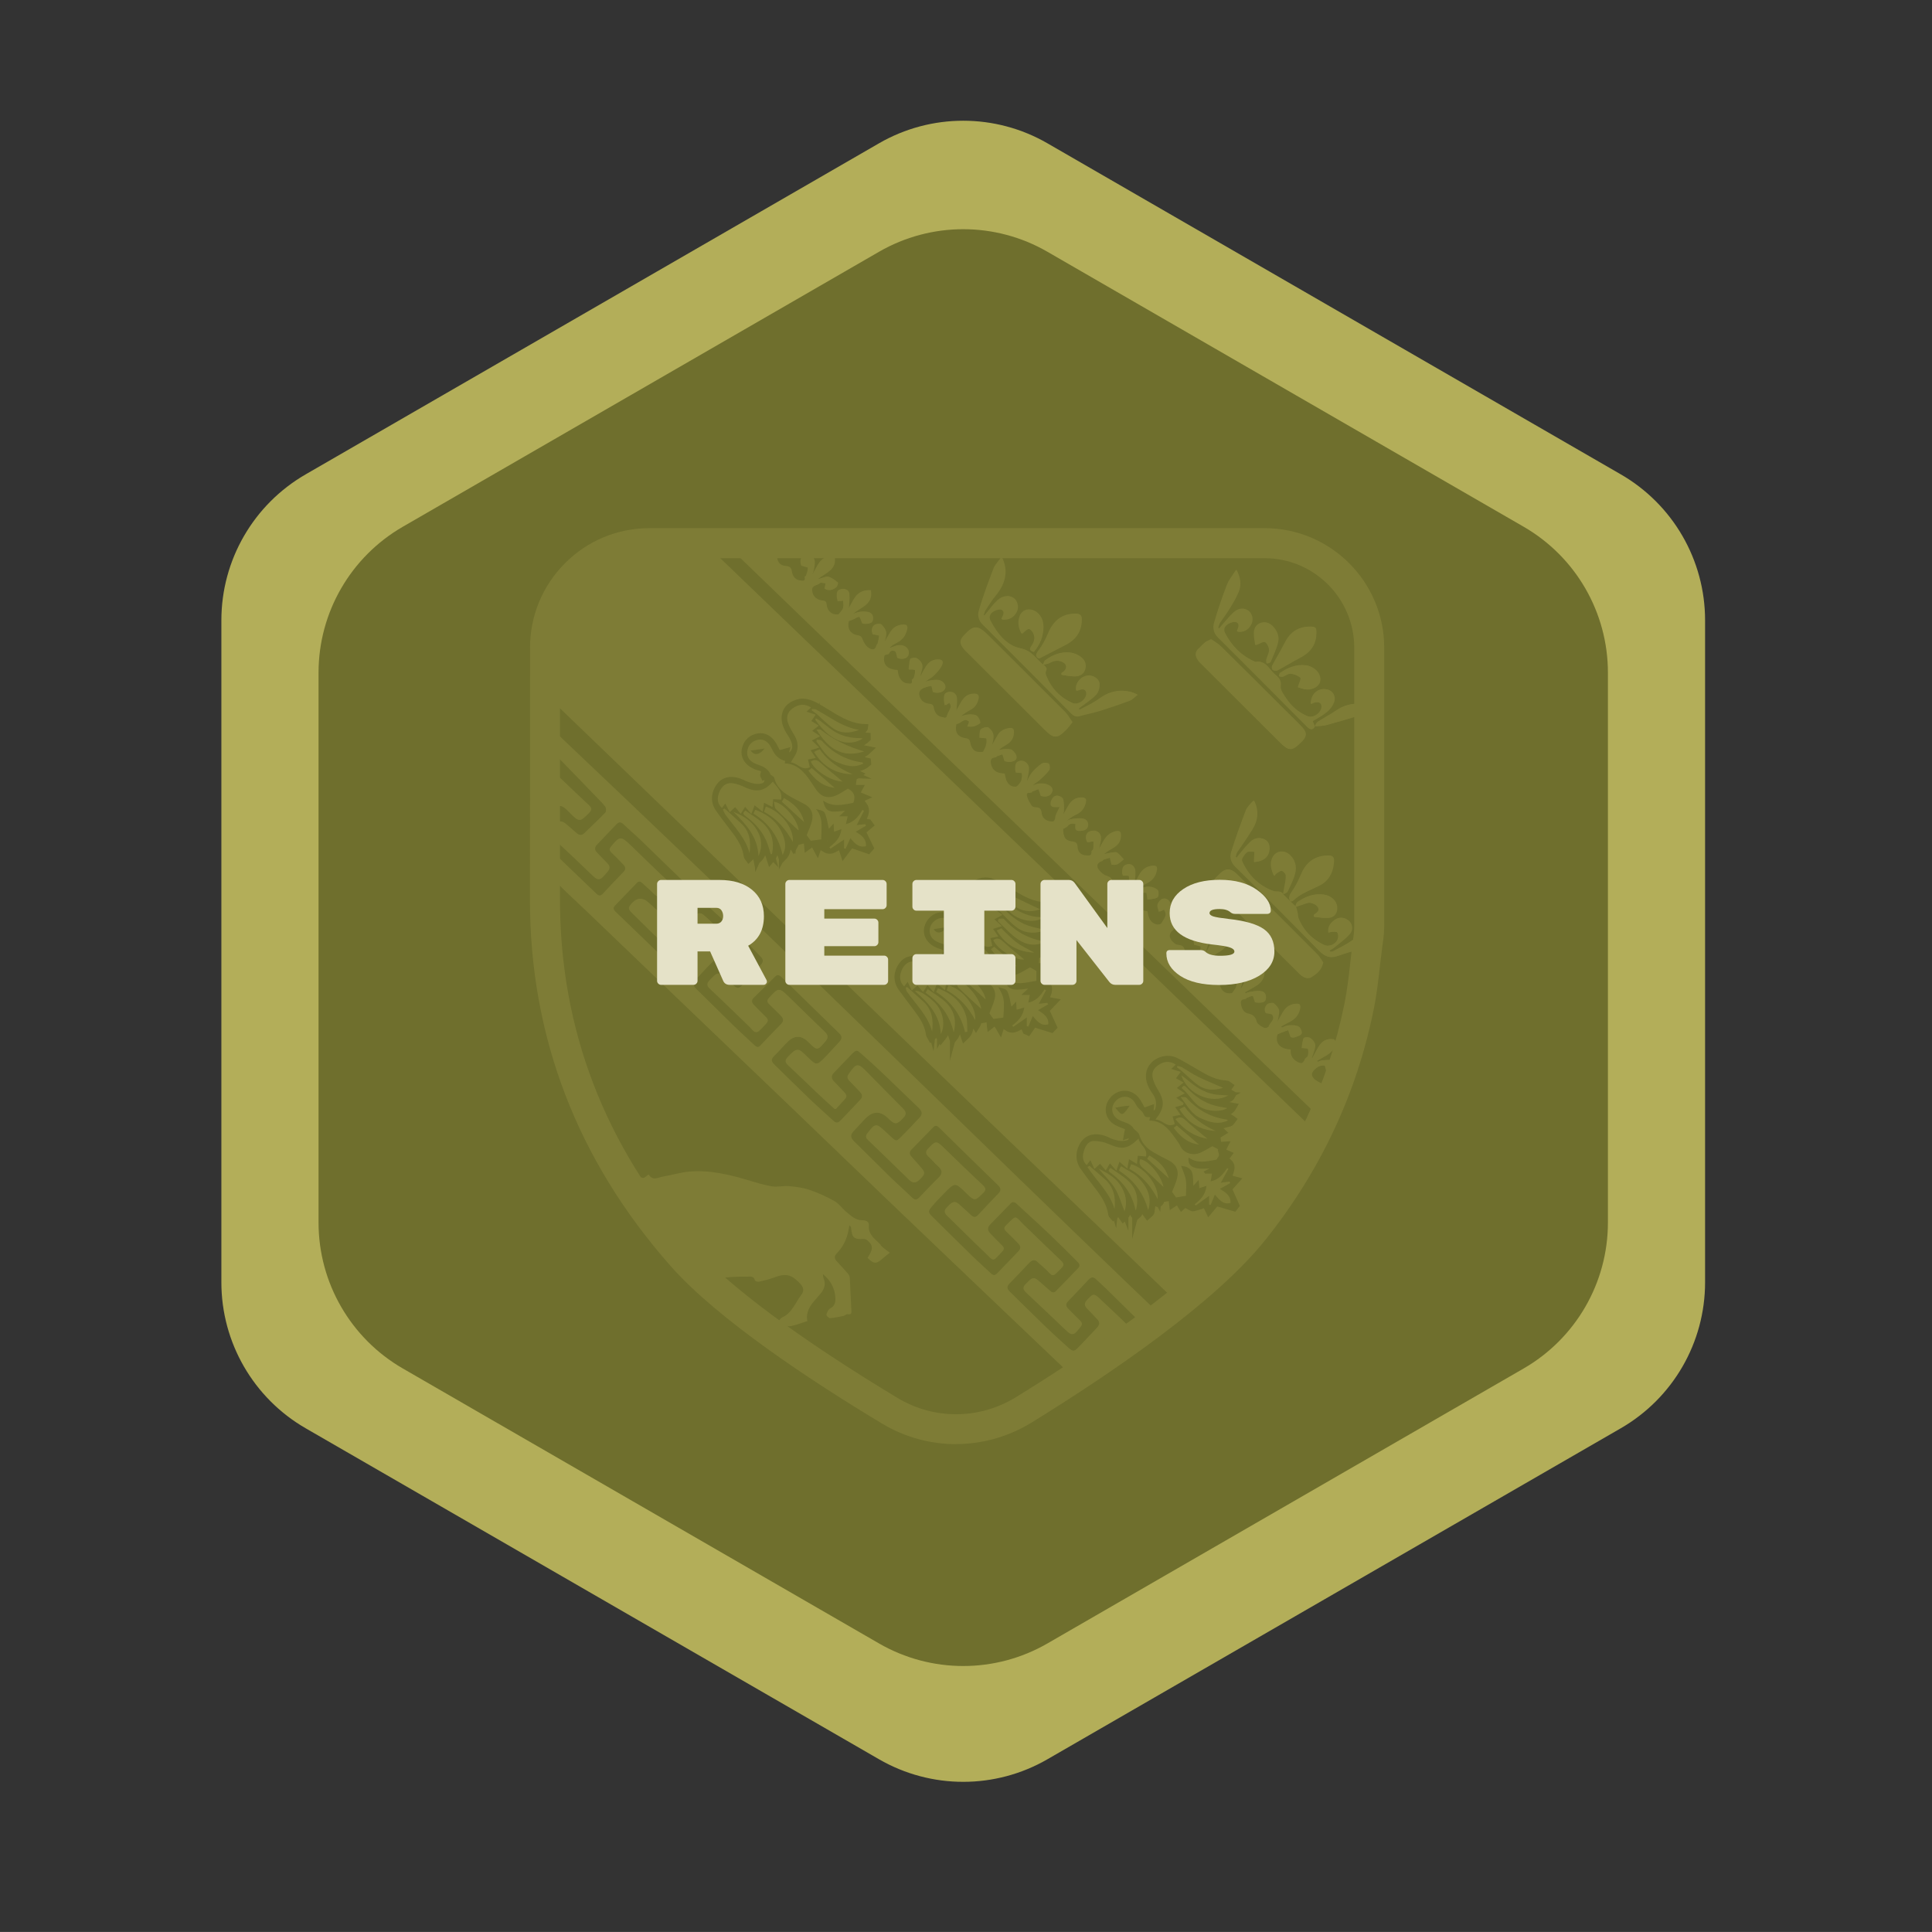 <?xml version="1.0" encoding="UTF-8"?><svg id="a" xmlns="http://www.w3.org/2000/svg" viewBox="0 0 257.89 257.88"><rect x="0" y="0" width="257.89" height="257.88" fill="#333333" stroke="none"/><defs><style>.ab,.ac{fill:#b3ae59;}.ad{fill:#fff;}.ae{fill:#6f6f2d;}.af{fill:#e5e2c8;}.ac{stroke:#6f6f2d;stroke-miterlimit:10;}.ag{fill:#7e7c36;}</style></defs><g id="f"><g id="g"><rect class="ag" x="72.87" y="69.16" width="114.56" height="122.28"/></g><path class="ae" d="M187.22,198.2c-37.97,0-75.94,0-113.9,0,0-41.77,0-83.55,0-125.32,37.97,0,75.94,0,113.9,0,0,41.77,0,83.55,0,125.32Zm-11.76-101.22c-.1-.25-.21-.49-.31-.74,.42-.25,.79-.45,1.14-.67,.73-.47,1.41-.99,1.71-1.85,.3-.83-.18-1.61-1.06-1.73-1.12-.14-1.99,.7-1.99,1.97,.14-.06,.25-.13,.37-.17,.62-.22,1.08,.01,1.07,.54-.02,.84-1.14,1.59-1.91,1.26-1.16-.49-2.11-1.27-2.81-2.32-.35-.53-.87-1.2-.79-1.72,.14-.87-.37-1.22-.83-1.62-.74-.65-1.18-1.82-2.49-1.58-.02,0-.04-.01-.07-.02-1.82-.79-3.14-2.11-4.04-3.86-.29-.56,.05-.98,.46-1.23,.31-.19,.84-.32,1.13-.18,.47,.22,.24,.71,.08,1.1-.01,.04,0,.09,.02,.13,.77,.15,1.45-.21,1.83-.99,.28-.57,.15-1.32-.31-1.73-.47-.42-1.22-.48-1.86,.05-.62,.51-1.11,1.16-1.65,1.76-.15,.16-.28,.34-.43,.52-.06-.04-.12-.08-.18-.12,.07-.21,.1-.44,.21-.61,.43-.66,.92-1.28,1.32-1.95,.48-.81,.99-1.62,1.29-2.49,.27-.8,.13-1.66-.37-2.68-.49,.79-.98,1.36-1.23,2.03-.64,1.66-1.22,3.35-1.71,5.06-.19,.65-.07,1.36,.52,1.95,3.92,3.89,7.8,7.81,11.7,11.73,.1,.1,.19,.2,.3,.29,.36,.32,.66,.29,.87-.17,.52-.05,1.05-.04,1.55-.17,1.58-.43,3.16-.88,4.71-1.4,.49-.16,.9-.55,1.42-.88-1.45-.86-3.28-.68-4.73,.31-.82,.56-1.7,1.01-2.53,1.56-.18,.12-.26,.41-.38,.62Zm-2.54,24.05c.26-.08,.51-.17,.77-.25,.39-.11,.81-.34,1.18-.29,.38,.06,.86,.31,1.05,.63,.28,.45-.21,.72-.54,.97-.02,.02,0,.08-.02,.28,.62,.05,1.26,.18,1.88,.14,.83-.06,1.25-.66,1.18-1.49-.07-.78-.76-1.45-1.68-1.6-1.35-.22-2.51,.25-3.58,.99-.15,.1-.18,.39-.26,.59l-.71-.68c.11-.03,.26-.02,.33-.09,1-.99,2.31-1.42,3.53-2.03,1.22-.62,1.81-1.68,1.93-3.02,.08-.86-.12-1.03-.96-.98-1.7,.1-2.75,1.02-3.39,2.55-.32,.76-.69,1.52-1.16,2.19-.34,.48-.55,.87-.24,1.41-.33-.33-.67-.67-1-1,.19-.11,.48-.18,.56-.34,.38-.81,.81-1.62,1.02-2.48,.21-.85,.01-1.71-.65-2.38-.87-.87-2.09-.55-2.44,.62-.22,.74,0,1.39,.31,2.14,.12-.15,.16-.24,.22-.28,.26-.16,.55-.45,.78-.41,.24,.05,.58,.41,.59,.65,.03,.52-.12,1.06-.2,1.59-.05,.3-.11,.61-.17,.91-.29-.57-.86-.28-1.27-.43-1.99-.72-3.41-2.13-4.25-4.06-.11-.25,.31-.87,.64-1.13,.22-.18,.7-.06,1.07-.07-.02,.36-.04,.72-.06,1.08,0,.07,0,.13-.01,.29,.29-.06,.57-.07,.81-.16,.68-.25,1.14-.71,1.21-1.46,.05-.56-.05-1.1-.6-1.38-.67-.34-1.35-.2-1.87,.28-.54,.49-.99,1.09-1.47,1.65-.14,.16-.26,.33-.38,.5-.06-.03-.12-.06-.19-.1,.07-.22,.09-.47,.21-.66,.41-.64,.88-1.25,1.29-1.89,.43-.68,.93-1.34,1.19-2.09,.33-.93,.25-1.93-.23-2.9-.43,.43-.86,.84-1.06,1.35-.7,1.84-1.38,3.69-1.95,5.56-.2,.66-.06,1.34,.55,1.94,3.73,3.68,7.44,7.39,11.11,11.14,.78,.8,1.44,1.14,2.58,.73,1.78-.64,3.64-1.05,5.45-1.62,.48-.15,.88-.54,1.47-.92-.39-.16-.56-.25-.75-.31-1.56-.5-2.94-.12-4.26,.81-.81,.57-1.71,1-2.58,1.47-.11,.06-.27,.02-.41,.03-.02-.06-.05-.12-.07-.18,.2-.12,.42-.22,.59-.36,.72-.6,1.52-1.15,2.12-1.85,.52-.61,.3-1.48-.27-1.85-.55-.36-1.13-.4-1.69-.01-.58,.4-.97,.9-.87,1.72,.16-.06,.26-.13,.36-.13,.28,0,.66-.06,.81,.09,.16,.16,.18,.57,.11,.82-.23,.77-1.19,1.18-1.9,.84-1.6-.75-2.76-1.93-3.41-3.59-.08-.21-.07-.45-.11-.67-.06-.28-.14-.55-.21-.83Zm-33.7-32.3c.3-.09,.62-.13,.89-.27,.6-.33,1.19-.37,1.78-.05,.48,.26,.54,.78,.15,1.15-.11,.11-.25,.19-.37,.28v.23c.58,.08,1.17,.22,1.76,.21,.63-.01,1.18-.31,1.36-.98,.18-.67-.08-1.26-.62-1.65-.36-.26-.81-.46-1.25-.53-1.26-.19-2.37,.26-3.38,.97-.17,.12-.23,.41-.34,.62-.97-.76-1.5-1.88-3.02-2.19-1.91-.38-3.17-2-4.08-3.75-.3-.57,.06-.98,.47-1.23,.31-.18,.86-.31,1.12-.16,.48,.28,.19,.77-.01,1.16-.01,.03,.02,.08,.03,.12,.91,.09,1.63-.34,1.97-1.18,.23-.57,.02-1.35-.45-1.69-.53-.39-1.42-.3-2.1,.33-.51,.46-.91,1.04-1.36,1.57-.13,.15-.25,.31-.38,.47-.06-.04-.12-.07-.18-.11,.07-.2,.11-.43,.22-.61,.44-.68,.87-1.37,1.38-1.99,.65-.79,1.13-1.64,1.27-2.66,.11-.78,0-1.53-.43-2.44-.42,.61-.84,1.02-1.03,1.51-.71,1.86-1.41,3.72-1.97,5.63-.16,.56-.09,1.28,.48,1.84,3.98,3.96,7.93,7.95,11.88,11.94,.3,.3,.58,.39,.98,.28,.94-.26,1.89-.44,2.82-.73,1.32-.41,2.64-.86,3.93-1.35,.35-.13,.63-.46,1.03-.78-.34-.15-.5-.24-.67-.29-1.61-.45-3.04-.14-4.39,.85-.75,.56-1.63,.95-2.46,1.4-.1,.06-.27,0-.4,0,.15-.25,.36-.34,.53-.48,.64-.49,1.34-.93,1.87-1.52,.3-.33,.45-.92,.43-1.39-.03-.71-.88-1.22-1.59-1.09-.95,.18-1.65,1.13-1.45,2.02,.2-.07,.38-.16,.58-.2,.47-.09,.8,.19,.77,.63-.06,.84-1.13,1.54-1.89,1.2-1.64-.73-2.82-1.93-3.5-3.59-.08-.2-.17-.5-.09-.66,.24-.44-.03-.64-.3-.87Zm-54.46-15.13h0c-3.25,0-6.5,0-9.75,0-.97,0-.98,0-.98,.96,0,6.15,0,12.3-.02,18.45,0,.58,.17,.99,.59,1.39,19.36,18.63,38.71,37.28,58.06,55.91,10.98,10.57,22.01,21.1,32.93,31.74,1.6,1.56,3.14,2.46,5.39,2.18,1.81-.22,3.69,.01,5.46-.35,5.97-1.22,9.98-6.6,10-12.11,0-3.11,0-6.22,.02-9.33,0-.61-.2-1.04-.63-1.46-13.23-12.75-26.45-25.52-39.69-38.27-16.83-16.21-33.66-32.42-50.51-48.61-.3-.28-.8-.49-1.21-.49-3.22-.04-6.45-.02-9.68-.02Zm13.36-.04l-.07,.17c29.46,28.45,58.92,56.9,88.39,85.36v-5.1c-.37-.05-.6-.05-.82-.11-.63-.19-1.03-.59-1.11-1.28-.07-.55,.06-.9,.7-.87,.08,0,.14-.2,.24-.23,.27-.08,.58-.22,.81-.14,.16,.05,.21,.42,.26,.53v-1.24c-.52,.15-.95,.27-1.37,.39l-.23-.14c1.68-.39,1.94-1.44,1.54-2.88-1.05,.53-1.15,1.73-1.88,2.49,.11-.62,.3-1.19,.26-1.73-.02-.34-.34-.74-.64-.94-.17-.12-.73,.02-.84,.21-.18,.3-.13,.74-.17,1,.45,.09,.9,.1,.93,.21,.07,.3-.02,.65-.09,.97-.02,.12-.23,.23-.22,.33,.07,.78-.48,.61-.88,.55-.66-.1-1.11-.47-1.17-1.18-.03-.41-.16-.63-.62-.66-.68-.03-1.13-.4-1.3-1.06-.15-.58,.01-.88,.64-1.16,.49-.22,.85-.32,1.34-.11-.07,.22-.12,.41-.2,.65,.21,.02,.37,.05,.52,.04,.42-.03,.96,.08,1-.57,.03-.6-.37-.91-.9-.95-.42-.03-.86,.08-1.29,.15-.19,.03-.36,.12-.54,.18-.02-.05-.05-.1-.07-.15,.45-.26,.94-.48,1.34-.79,.39-.3,.77-.67,1.02-1.08,.15-.25,.05-.65,.07-.98-.38,0-.86-.13-1.11,.05-.45,.32-.78,.82-1.12,1.27-.25,.34-.44,.74-.65,1.11-.05-.03-.1-.06-.15-.09,.1-.3,.3-.61,.28-.91-.04-.53-.15-1.07-.36-1.55-.07-.16-.56-.27-.79-.2-.18,.06-.35,.41-.39,.65-.05,.29,.03,.61,.06,.99,.29-.16,.47-.26,.64-.35,.35,.6,.32,.58-.15,1.48-.15,.28-.11,.68-.56,.63-.32-.03-.73-.06-.91-.26-.36-.4-.6-.92-.89-1.39-.06-.15-.28-.14-.46-.23-.36-.19-.77-.36-1.02-.66-.44-.52-.28-.93,.56-1.52,.28-.19,.69-.23,1.05-.24,.06,0,.14,.48,.24,.84,.07,.02,.29,.14,.41,.08,.37-.19,.7-.44,1.04-.67-.21-.3-.36-.78-.64-.87-.45-.15-.98-.07-1.47-.03-.22,.02-.42,.16-.63,.24-.03-.06-.05-.12-.08-.18,.4-.23,.79-.45,1.19-.68,.6-.35,1.08-.8,1.23-1.52,.1-.49-.06-.74-.62-.71-.85,.04-1.26,.61-1.62,1.25-.26,.45-.5,.91-.75,1.37-.05-.03-.1-.06-.15-.08,.15-.46,.33-.91,.43-1.38,.12-.6-.24-1.03-.7-1.33-.17-.11-.65-.07-.68,.01-.15,.41-.19,.85-.26,1.29,0,.05,.07,.11,.03,.05,.35,.05,.78,.03,.81,.14,.09,.28,.05,.62-.02,.91-.04,.15-.3,.24-.37,.39-.26,.63-.52,.76-1.13,.46-.7-.34-1-.92-.94-1.68-1.46-.05-2.11-.87-1.76-2.01,.24-.1,.42-.18,.61-.26,.32-.12,.64-.24,.96-.36,.1,.28,.2,.55,.33,.93,.04,0,.24,.14,.39,.09,.34-.11,.84-.25,.94-.5,.09-.25-.14-.81-.4-.95-.36-.2-.87-.2-1.3-.17-.32,.02-.63,.22-.94,.33-.03-.06-.05-.11-.08-.17,.4-.21,.79-.44,1.19-.64,.68-.35,1.12-.88,1.3-1.63,.16-.67,0-.84-.71-.74-.69,.1-1.11,.54-1.44,1.1-.3,.5-.58,1.01-.87,1.51,.05-.6,.28-1.16,.24-1.71-.03-.35-.4-.73-.71-.99-.13-.11-.59-.04-.74,.11-.34,.35-.41,.82-.17,1.18,.35,.09,.73,.07,.85,.23,.45,.64-.32,1.02-.47,1.54-.04,.15-.57,.31-.76,.23-.39-.19-.91-.49-1-.84-.18-.69-.51-.94-1.17-1.08-.58-.13-.84-.68-.93-1.27-.08-.5,.17-.66,.62-.66,.05,0,.08-.12,.14-.14,.31-.12,.63-.3,.94-.3,.1,0,.2,.49,.33,.84,.05,0,.2,.06,.36,.06,.41-.01,.88,.07,.95-.54,.06-.55-.2-.95-.72-1-.46-.05-.95,.06-1.42,.13-.2,.03-.38,.14-.57,.21-.02-.05-.04-.11-.07-.16,.46-.26,.92-.52,1.37-.78,.65-.38,1.12-.89,1.21-1.68,.06-.49-.11-.69-.63-.6-.8,.15-1.31,.64-1.68,1.33-.22,.42-.46,.84-.69,1.25-.05-.03-.1-.06-.16-.09,.05-.15,.12-.3,.14-.45,.04-.52,.15-1.06,.07-1.57-.08-.48-.49-.71-1.01-.64-.51,.08-.5,.5-.51,.86,0,.26,.08,.52,.1,.63,.35,.04,.76,.03,.77,.1,.06,.28,.07,.62-.03,.89-.1,.29-.34,.52-.57,.86-.99,.19-1.63-.25-1.81-1.32-.03-.18-.28-.45-.43-.46-.8-.02-1.23-.45-1.46-1.16-.28-.85,.58-.86,.94-1.2,.17-.16,.6-.05,.91-.06v.86c.24,0,.59,.09,.87-.02,.29-.11,.68-.39,.7-.64,.03-.25-.28-.68-.53-.78-.4-.16-.88-.15-1.33-.13-.3,.02-.58,.18-.87,.29,.33-.37,.73-.59,1.12-.82,.72-.42,1.23-.97,1.25-1.87,0-.41-.16-.54-.55-.47-.73,.13-1.29,.47-1.63,1.16-.27,.54-.57,1.07-.86,1.6,.03-.49,.21-.91,.32-1.35,.15-.57,0-1.06-.5-1.41-.55-.39-1.16-.13-1.23,.54-.03,.3,.05,.61,.06,.75,.41,.12,.87,.19,.87,.27,0,.34-.11,.68-.21,1.01-.03,.1-.21,.2-.19,.26,.13,.52-.27,.47-.54,.49-.61,.05-1.18-.4-1.31-1.11-.11-.57-.3-.83-.92-.87-.32-.02-.71-.34-.91-.64-.39-.59-.25-.99,.52-1.55,.26-.19,.67-.18,1.01-.26,.03,.27,.07,.54,.11,.9,.17,.02,.44,.12,.65,.05,.3-.09,.75-.27,.8-.48,.06-.29-.11-.82-.34-.93-.39-.2-.91-.23-1.36-.19-.38,.04-.75,.29-1.12,.45,.43-.45,.99-.68,1.43-1.07,.45-.4,.87-.89,1.12-1.42,.28-.58-.03-.86-.69-.76-.85,.13-1.31,.73-1.69,1.42-.21,.38-.4,.76-.6,1.14-.02-.32,.1-.58,.16-.85,.16-.64,.13-1.27-.35-1.76-.16-.16-.56-.3-.72-.22-.27,.15-.54,.46-.61,.75-.07,.29,.11,.64,.18,.98,.29-.14,.47-.23,.65-.31,.6,.74-.01,1.26-.28,1.79-.08,.17-.49,.3-.71,.26-.96-.18-1.23-.95-1.33-1.78-1.53-.22-2.11-.96-1.76-1.93,.35-.21,.55-.39,.78-.46,.31-.09,.65-.14,.96-.11,.07,0,.09,.45,.17,.9,.33-.06,.83-.04,1.19-.25,.17-.1,.21-.82,.04-.98-.29-.28-.79-.46-1.2-.47-.44-.01-.9,.22-1.34,.34,.35-.35,.76-.61,1.18-.83,.71-.37,1.12-.93,1.24-1.73,.07-.44-.09-.59-.52-.57-.87,.05-1.38,.59-1.76,1.29-.24,.44-.47,.89-.75,1.4,.06-.74,.19-1.35,.15-1.96-.04-.64-.53-1.04-.99-.93-.63,.15-.61,.68-.61,1.17,0,.15,.1,.29,.11,.33,.33,.02,.76-.01,.77,.05,.06,.29,.05,.61-.02,.9-.07,.29-.24,.56-.41,.92-.85,.26-1.7-.15-1.92-1.09-.11-.46-.33-.59-.76-.73-.41-.13-.8-.47-1.06-.82-.38-.51-.16-.97,.44-1.14,.09-.03,.15-.18,.25-.21,.31-.11,.63-.18,.95-.27,.07,.27,.13,.53,.23,.92,.15,0,.44,.08,.64-.02,.31-.16,.57-.43,.85-.66-.3-.31-.57-.66-.91-.91-.15-.11-.45-.04-.68,0-.35,.05-.7,.14-1.05,.22,.38-.34,.8-.57,1.21-.81,.67-.39,1.07-.93,1.04-1.75-.02-.48-.24-.61-.67-.5-.76,.19-1.22,.72-1.58,1.36-.22,.4-.45,.8-.67,1.2,.02-.51,.19-.94,.25-1.39,.07-.55-.15-1.05-.69-1.22-.27-.08-.76,0-.93,.19-.34,.41-.28,.93-.04,1.31,.33-.05,.57-.09,.81-.13,0,.32,.02,.65-.02,.97-.02,.14-.25,.27-.24,.4,.05,.59-.34,.56-.72,.55-.79-.02-1.25-.37-1.3-1.15-.04-.55-.27-.68-.76-.73-.32-.03-.73-.19-.89-.43-.21-.32-.26-.78-.27-1.18,0-.12,.42-.21,.56-.38,.34-.41,.72-.51,1.23-.35,0,.42-.15,.91,.53,.91,.48,0,.91-.11,1.01-.64,.1-.52-.23-.89-.69-.98-.46-.08-.96-.02-1.43,.05-.26,.04-.51,.21-.76,.32,.42-.4,.88-.7,1.38-.94,.64-.3,1-.8,1.18-1.46,.16-.6,0-.81-.63-.79-.8,.03-1.24,.53-1.6,1.17-.25,.46-.52,.9-.78,1.36-.04-.29,.11-.51,.11-.72,0-.54,.04-1.11-.12-1.61-.08-.23-.62-.5-.88-.44-.25,.06-.53,.48-.6,.79-.18,.77,.41,.76,1.17,.7-.24,.55-.53,.95-.57,1.38-.07,.72-.52,.61-.94,.54-.61-.11-.98-.52-1.05-1.14-.05-.47-.25-.71-.74-.71-.2,0-.48-.07-.57-.21-.26-.38-.51-.8-.63-1.24-.12-.44,.18-.59,.6-.51,.03,0,.07-.13,.13-.15,.31-.13,.63-.24,.95-.36,.09,.26,.18,.53,.31,.9-.01,0,.11,.06,.24,.08,.48,.09,.88-.03,1.1-.5,.25-.52-.13-.83-.48-1.01-.34-.17-.78-.21-1.17-.19-.3,.01-.59,.2-.89,.3,.21-.31,.54-.43,.78-.64,.49-.43,.98-.89,1.38-1.4,.15-.19,.13-.67-.02-.88-.11-.15-.63-.2-.82-.07-.49,.35-.95,.77-1.33,1.24-.31,.39-.5,.88-.74,1.32-.09-.22,0-.36,.02-.52,.08-.47,.22-.95,.2-1.42-.02-.55-.63-1.04-1.09-.96-.63,.11-.57,.64-.59,1.09,0,.19,.07,.39,.08,.46,.35,.04,.77,.02,.79,.1,.07,.27,.02,.58-.04,.87-.03,.17-.14,.34-.25,.47-.15,.18-.32,.42-.52,.46-.68,.11-1.2-.25-1.44-.93-.09-.25-.12-.53-.18-.8-.26-.04-.5-.04-.72-.1-.65-.17-1.01-.6-1.13-1.27-.1-.58,.18-.79,.7-.82,.05,0,.09-.12,.15-.14,.28-.1,.56-.19,.84-.29,.09,.27,.17,.54,.3,.93,.06,.01,.28,.09,.51,.1,.44,.01,.94-.11,.94-.6,0-.33-.31-.74-.6-.96-.22-.17-.62-.14-.93-.13-.28,0-.55,.08-.83,.13,.32-.31,.68-.5,1.03-.71,.62-.37,.97-.91,.97-1.66,0-.42-.1-.64-.61-.56-.65,.1-1.13,.39-1.44,.96-.28,.52-.57,1.03-.92,1.64,.11-.65,.3-1.18,.24-1.68-.04-.37-.36-.79-.68-1-.18-.12-.77,.05-.89,.26-.18,.31-.12,.77-.15,1.08,.46,.05,.9,.04,.92,.12,.07,.28,.03,.61-.05,.91-.08,.29-.25,.56-.39,.86-1.1,.21-1.66-.14-1.87-1.24-.07-.36-.21-.49-.57-.55-1.12-.16-1.52-.8-1.26-1.91,.64,.02,1.08-1,1.84-.33-.06,.18-.13,.37-.23,.65,.33,0,.59,.06,.81-.02,.29-.1,.78-.34,.77-.47-.04-.34-.23-.76-.5-.94-.27-.18-.71-.18-1.06-.16-.34,.02-.67,.16-1.01,.25,.39-.36,.83-.62,1.27-.86,.6-.32,.92-.83,1.06-1.47,.1-.48-.09-.7-.58-.7-.77,0-1.23,.46-1.59,1.07-.28,.48-.54,.96-.8,1.43,.04-.67,.15-1.31,.08-1.93-.05-.52-.45-.89-1.04-.8-.56,.08-.52,.58-.54,.99,0,.23,.07,.47,.11,.79,.27-.17,.43-.28,.59-.39,.32,.54,.29,.52-.18,1.45-.14,.28-.09,.68-.56,.6-.33-.06-.72-.13-.96-.33-.24-.2-.41-.56-.48-.87-.08-.38-.13-.61-.61-.65-.6-.05-1.1-.36-1.31-.99-.21-.66,.16-.99,.71-1.18,.33-.11,.67-.22,1-.23,.06,0,.14,.48,.22,.79,.61,.27,1.33,.06,1.5-.48,.13-.42-.28-1-.92-1.1-.39-.06-.82,.05-1.22,.1-.18,.03-.34,.12-.51,.19,.32-.35,.76-.5,1.06-.8,.45-.43,.92-.92,1.16-1.47,.24-.56-.04-.8-.66-.75-.74,.05-1.15,.55-1.48,1.12-.27,.46-.51,.93-.76,1.39,0-.48,.18-.88,.26-1.3,.13-.63-.24-1.08-.73-1.38-.17-.11-.7-.04-.73,.06-.13,.43-.15,.9-.2,1.35,0,.03,.06,.06,.09,.09,.28-.04,.75,0,.76,.09,.04,.31-.07,.64-.16,.96-.04,.13-.29,.25-.27,.33,.16,.65-.33,.51-.63,.5-.82-.03-1.35-.71-1.42-1.8-1.46-.08-2.08-.82-1.73-2.02,.2-.05,.51-.04,.56-.14,.2-.48,.62-.54,.96-.38,.18,.08,.2,.52,.32,.89,.37,.15,.9,.28,1.27-.2,.15-.2,.15-.65,.02-.88-.28-.51-.81-.67-1.38-.57-.18,.03-.35,.12-.53,.18-.21,.07-.41,.14-.62,.21,.32-.35,.7-.55,1.08-.75,.73-.38,1.15-.96,1.32-1.77,.12-.55-.12-.65-.58-.63-.69,.04-1.17,.4-1.52,.96-.31,.51-.6,1.03-.9,1.55,.03-.5,.26-.98,.21-1.42-.05-.4-.34-.82-.64-1.12-.13-.13-.64-.1-.81,.05-.41,.36-.38,.85-.2,1.25,.34,.07,.83,.13,.83,.19,0,.34-.1,.68-.18,1.02-.02,.08-.13,.14-.15,.23-.18,.76-.74,.69-1.18,.41-.35-.22-.64-.65-.79-1.05-.14-.36-.23-.57-.66-.64-1.02-.16-1.45-.88-1.23-1.9,.21-.07,.42-.13,.62-.22,.31-.13,.61-.39,.9-.37,.15,0,.27,.5,.45,.88,.02,0,.21,.05,.39,.05,.4-.01,.82-.02,.89-.56,.06-.51-.17-.88-.66-1-.35-.08-.73-.07-1.09-.02-.33,.05-.64,.21-.96,.32,1-.92,2.77-1.22,2.41-3.2-1.92-.14-2.21,1.55-2.95,2.59,.03-.71,.14-1.41,.08-2.1-.05-.48-.48-.73-.99-.65-.53,.08-.54,.51-.53,.91,0,.26,.09,.51,.12,.68,.31-.03,.52-.05,.73-.06,0,.32,.08,.66-.01,.96-.08,.28-.34,.5-.61,.86-.84,.22-1.64-.26-1.74-1.25-.04-.37-.13-.52-.52-.56-.82-.08-1.32-.56-1.42-1.27-.12-.84,.78-.7,1.12-1.11,.1-.12,.54,.04,.83,.06-.04,.22-.09,.43-.14,.68,.5,.37,1,.22,1.43-.14,.15-.13,.27-.57,.2-.63-.37-.31-.78-.63-1.23-.77-.28-.09-.66,.13-1,.21-.16,.04-.31,.1-.47,.14,1.02-.87,2.66-1.25,2.25-3.12-1.96-.14-2.13,1.61-2.98,2.63,.04-.27,.16-.49,.21-.73,.08-.4,.17-.82,.13-1.22-.07-.57-.7-1.01-1.15-.85-.58,.19-.65,.67-.56,1.19,.03,.15,.12,.29,.1,.25,.4,.13,.85,.21,.85,.28,0,.33-.12,.67-.23,1-.03,.09-.21,.16-.2,.22,.16,.67-.36,.54-.67,.51-.73-.06-1.1-.56-1.2-1.24-.07-.47-.28-.66-.77-.7-.75-.05-1.11-.45-1.2-1.19-.03-.25-.05-.5-.08-.78h-5.43Zm13.34,74.47c.41-.45,.78-.86,1.16-1.26,.32-.34,.28-.64-.04-.96-.48-.47-.93-.97-1.39-1.46-.36-.38-.39-.75,0-1.15,.8-.81,1.56-1.65,2.36-2.46,.67-.67,.75-.68,1.48-.03,.97,.86,1.94,1.73,2.88,2.63,1.58,1.5,3.13,3.04,4.71,4.54,.51,.48,.55,.89,.04,1.39-.59,.59-1.13,1.23-1.73,1.82-1.54,1.5-1.1,1.58-2.83,0-1.27-1.16-1.26-1.18-2.31,.16-.27,.35-.26,.6,.05,.9,1.85,1.79,3.71,3.58,5.55,5.38,.54,.53,.93,.27,1.34-.16,.62-.63,.66-.84,.19-1.4-.43-.52-.89-1.01-1.33-1.51-.28-.31-.41-.63-.07-.98,.97-1,1.94-2,2.91-2.99,.33-.34,.61-.29,.94,.04,2.61,2.57,5.23,5.14,7.86,7.69,.37,.36,.43,.67,.06,1.06-.91,.95-1.83,1.91-2.72,2.88-.4,.43-.74,.37-1.12,.01-.53-.49-1.05-.99-1.6-1.45-.52-.44-.72-.35-1.47,.45-.4,.41-.36,.72,.04,1.11,1.69,1.63,3.33,3.3,5.03,4.91,1.3,1.22,.85,1.29,2.21-.13,.3-.31,.26-.53-.03-.81-.53-.52-1.04-1.05-1.56-1.59-.37-.39-.44-.79-.02-1.21,.91-.92,1.81-1.86,2.72-2.79,.33-.34,.63-.26,.96,.05,1.42,1.33,2.88,2.63,4.29,3.97,1.26,1.2,2.49,2.43,3.72,3.66,.24,.24,.54,.54,.2,.9-.99,1.04-1.99,2.07-3,3.1-.27,.28-.57,.26-.86,0-.4-.35-.8-.7-1.2-1.05-1.02-.9-1-.87-1.94,.07-.47,.47-.41,.76,.03,1.18,1.7,1.58,3.37,3.19,5.05,4.78,1.11,1.05,1.1,1.03,2.08-.18,.25-.32,.27-.54-.03-.83-.55-.53-1.08-1.09-1.62-1.63-.32-.32-.34-.63-.02-.96,.92-.95,1.84-1.9,2.73-2.88,.44-.48,.81-.42,1.23,0,.4,.39,.83,.75,1.22,1.14,2.2,2.16,4.39,4.33,6.61,6.48,.45,.43,.37,.79,0,1.18-.92,.98-1.85,1.95-2.78,2.93-.31,.33-.62,.36-.96,.05-.54-.5-1.09-1.01-1.65-1.5-.15-.13-.44-.34-.5-.3-.37,.3-.75,.62-1.01,1.01-.1,.15,.06,.57,.22,.77,.4,.48,.84,.93,1.31,1.34,.19,.16,.49,.26,.75,.27,.83,.03,1.67,.05,2.5,0,.29-.02,.62-.18,.83-.39,.93-.91,1.83-1.84,2.72-2.78,.39-.42,.7-.4,1.11-.02,.98,.92,1.98,1.82,2.98,2.72,.2,.18,.45,.43,.68,.44,1.08,.05,2.16,.02,3.34,.02-.12-.17-.16-.25-.23-.31-4.46-4.26-8.93-8.52-13.38-12.79-4.9-4.71-9.78-9.44-14.67-14.17-4.77-4.62-9.52-9.25-14.28-13.87-4.91-4.77-9.83-9.53-14.74-14.29-3.08-2.99-6.17-5.97-9.27-8.94-4.47-4.29-8.96-8.56-13.44-12.84-3.02-2.88-6.05-5.76-9.08-8.63-.17-.16-.38-.28-.72-.53,0,.77,.02,1.35,0,1.92-.02,.55,.16,.97,.55,1.36,1.77,1.8,3.52,3.63,5.28,5.45,.35,.37,.74,.72,1.02,1.14,.12,.18,.13,.62,0,.76-.9,.94-1.85,1.81-2.78,2.73-.43,.42-.82,.34-1.22-.01-.47-.41-.94-.83-1.42-1.23-.52-.43-.91-.36-1.26,.2-.37,.59-.19,1.84,.32,2.31,1.42,1.33,2.85,2.66,4.24,4.02,1.22,1.18,1.18,1.19,2.3-.12,.35-.41,.33-.73-.01-1.09-.46-.49-.93-.97-1.4-1.45-.34-.34-.36-.69-.03-1.04,.86-.91,1.72-1.82,2.59-2.72,.41-.43,.77-.37,1.18,.04,.66,.65,1.38,1.24,2.05,1.88,1.94,1.87,3.86,3.75,5.8,5.62,.34,.32,.34,.61,.02,.95-.7,.74-1.37,1.51-2.09,2.24-1.06,1.07-.98,1.26-2.17,.11-.17-.16-.35-.3-.53-.46q-1.05-.95-2,.07c-.58,.62-.61,.8,0,1.39,1.58,1.57,3.16,3.14,4.8,4.65,1.29,1.19,1.32,1.14,2.54-.15,.3-.32,.34-.56,0-.87-.51-.48-.96-1.01-1.49-1.46-.52-.45-.54-.84-.04-1.32,.76-.72,1.48-1.48,2.23-2.2,.69-.66,.92-.66,1.63,0,1.69,1.55,3.39,3.1,5.06,4.67,.83,.78,1.58,1.63,2.38,2.44,.37,.37,.46,.7,.05,1.13-.58,.6-1.08,1.28-1.66,1.88-1.55,1.61-1.33,1.6-2.95,.09-1.15-1.08-1.11-1.08-2.21,.07-.45,.47-.4,.76,.05,1.18,1.68,1.57,3.31,3.18,4.97,4.77,1.26,1.2,.87,1.48,2.38-.11,.33-.35,.3-.61-.04-.93-.54-.51-1.05-1.05-1.57-1.58-.33-.34-.37-.65,0-1.01,.94-.9,1.86-1.81,2.77-2.74,.36-.37,.68-.32,1.02,0,2.57,2.51,5.15,5.02,7.72,7.53,.37,.36,.39,.7,.04,1.08-.6,.64-1.18,1.31-1.79,1.94-1.34,1.37-1.35,1.37-2.73,.02-1.16-1.13-1.21-1.11-2.35,.05-.44,.45-.46,.76,.02,1.19,1.29,1.2,2.55,2.44,3.83,3.65,.75,.71,1.53,1.41,2.38,2.19Zm35.2,36.18c.08-.11,.16-.21,.24-.32-.55-.46-1.1-.91-1.64-1.38-.33-.28-.41-.63-.09-.97,.94-.99,1.89-1.98,2.84-2.96,.31-.31,.65-.32,.99-.02,.49,.43,.95,.89,1.47,1.27,.23,.17,.61,.35,.84,.27,.96-.34,1.17-1.22,.47-1.92-1.66-1.62-3.33-3.23-5.03-4.81-.82-.76-.83-.71-1.63,.13-.41,.43-.41,.78,0,1.19,.46,.45,.89,.95,1.34,1.41,.36,.37,.33,.73-.01,1.1-.83,.88-1.64,1.76-2.49,2.63-.6,.62-.78,.62-1.45,.04-1-.9-2-1.8-2.97-2.73-1.62-1.56-3.22-3.15-4.82-4.72-.34-.33-.49-.66-.1-1.07,.9-.93,1.8-1.88,2.69-2.82,.42-.44,.81-.46,1.25-.02,.27,.28,.6,.51,.88,.78,1.21,1.15,.82,1.27,2.14-.03,.4-.4,.35-.63-.04-1-1.67-1.58-3.31-3.19-4.96-4.78-1.28-1.24-.81-1.35-2.29,.07-.34,.33-.28,.56,.04,.85,.56,.52,1.09,1.08,1.62,1.62,.31,.32,.32,.66,.01,.98-.95,.99-1.9,1.97-2.85,2.96-.32,.33-.61,.32-.95-.01-.75-.73-1.54-1.41-2.29-2.14-1.83-1.78-3.65-3.57-5.46-5.37-.66-.66-.66-.77-.04-1.5,.48-.57,1-1.1,1.52-1.63,1.52-1.55,1.55-1.55,3.1-.03,1.07,1.04,1.05,1.02,2.14-.04,.43-.42,.39-.67-.03-1.06-1.74-1.64-3.46-3.3-5.17-4.96-1-.97-1.02-.97-2,.04-.39,.4-.44,.71-.02,1.11,.46,.43,.86,.91,1.33,1.33,.54,.48,.59,.93,.07,1.45-.88,.89-1.76,1.79-2.62,2.7-.37,.39-.67,.35-1.05-.02-.93-.9-1.91-1.76-2.84-2.67-1.64-1.6-3.25-3.25-4.9-4.84-.5-.48-.49-.88-.04-1.36,.53-.55,1.03-1.14,1.57-1.68q1.53-1.55,3.1-.02c.92,.89,1.07,.87,1.94-.04,.46-.49,.42-.82-.04-1.28-1.61-1.6-3.19-3.24-4.79-4.86-1.21-1.22-1.31-1.19-2.33,.23-.28,.38-.25,.65,.07,.97,.49,.49,.96,1,1.44,1.51,.3,.32,.32,.67,.02,.99-.88,.95-1.78,1.88-2.68,2.82-.34,.35-.66,.32-1.01-.01-1.07-1-2.17-1.96-3.23-2.97-1.57-1.51-3.11-3.05-4.68-4.57-.39-.38-.43-.69-.01-1.1,.61-.6,1.17-1.26,1.77-1.86q1.44-1.45,2.93,.04c1.1,1.1,1.09,1.09,2.1-.07,.42-.48,.5-.85-.02-1.35-1.6-1.51-3.16-3.07-4.74-4.61-1.35-1.31-1.34-1.3-2.61,.08-.35,.38-.28,.6,.05,.91,.51,.47,.99,.98,1.49,1.47,.36,.36,.47,.71,.05,1.13-.93,.94-1.84,1.9-2.75,2.86-.36,.38-.65,.18-.94-.1-.89-.84-1.81-1.66-2.69-2.52-1.7-1.65-3.37-3.33-5.06-4.98-.42-.41-.43-.78-.05-1.19,.65-.69,1.27-1.41,1.95-2.08,1.07-1.05,1.27-1.03,2.37,.04,1.35,1.32,1.34,1.3,2.65-.03,.39-.4,.37-.65-.02-1.02-1.77-1.67-3.51-3.38-5.29-5.04-1.1-1.03-1.16-.99-2.14,.22-.36,.45-.41,.83,.05,1.27,.49,.46,.93,.97,1.39,1.46,.26,.28,.29,.57,0,.86-.93,.97-1.85,1.94-2.77,2.92-.26,.28-.51,.24-.78,0-.5-.45-1.03-.87-1.51-1.33-2.21-2.12-4.41-4.25-6.61-6.37-.29-.28-.34-.51-.04-.82,.97-.99,1.94-1.99,2.9-3,.27-.28,.51-.25,.78,0,.39,.36,.8,.7,1.18,1.08,1.08,1.07,1.11,1.06,2.1-.14,.42-.51,.45-.86-.06-1.34-1.63-1.52-3.21-3.08-4.82-4.63-1.27-1.23-1.38-1.21-2.52,.17-.27,.33-.25,.54,.04,.82,.54,.51,1.05,1.05,1.57,1.58,.32,.33,.41,.63,.04,1.01-.93,.94-1.83,1.91-2.73,2.88-.31,.34-.6,.37-.94,.04-1.67-1.61-3.35-3.21-5.02-4.81-.13-.12-.26-.23-.54-.47,0,1.07-.05,1.96,.02,2.85,.03,.4,.23,.86,.51,1.14,1.16,1.17,2.38,2.27,3.57,3.41,4.26,4.08,8.51,8.16,12.76,12.24,4.91,4.7,9.82,9.4,14.73,14.11,4.27,4.1,8.53,8.21,12.8,12.3,5.31,5.09,10.64,10.16,15.96,15.24,2.92,2.79,5.84,5.57,8.77,8.35,.24,.23,.56,.49,.86,.52,.9,.07,1.8,.02,2.7,.02Zm-3.6-87.83c-.36-.51-.62-1.01-1-1.38-3.4-3.42-6.83-6.81-10.24-10.22-1.42-1.42-1.88-1.35-3.16,.02-.55,.59-.61,1.01-.15,1.66,.17,.24,.39,.46,.61,.67,3.43,3.42,6.86,6.84,10.29,10.26,1.22,1.21,1.59,1.22,2.79,.02,.28-.28,.51-.62,.85-1.03Zm18.57-11.05c-.34,.17-.59,.25-.77,.4-.3,.25-.56,.55-.85,.81-.54,.48-.5,1.01-.14,1.55,.16,.25,.39,.46,.6,.67,3.45,3.44,6.89,6.87,10.34,10.31,1.18,1.18,1.54,1.18,2.74,.02,.87-.84,.89-1.34,.04-2.22-.66-.68-1.34-1.34-2.02-2.01-2.87-2.86-5.74-5.73-8.63-8.58-.38-.38-.87-.64-1.3-.96Zm14.9,43.12c-.23-.33-.47-.78-.81-1.13-2.68-2.7-5.38-5.38-8.07-8.06-.9-.9-1.8-1.81-2.72-2.69-.75-.72-1.36-.69-2.1,.03-.12,.11-.23,.23-.35,.34-.76,.75-.82,1.32-.07,2.07,3.67,3.67,7.36,7.33,11.04,10.99,.42,.42,.99,.72,1.5,.4,.66-.41,1.35-.9,1.57-1.96Zm-37.91-40.58c1.27-.65,2.44-1.24,3.59-1.85,1.37-.72,2.09-1.83,2.08-3.41,0-.51-.2-.69-.7-.7-1.73-.04-2.97,.86-3.69,2.6-.34,.82-.77,1.63-1.31,2.34-.41,.55-.37,.82,.02,1.02Zm36.99-3.29c.02-.89-.04-.97-.93-.94-1.55,.05-2.57,.86-3.24,2.23-.5,1.01-1.1,1.96-1.63,2.96-.08,.15-.06,.46,.04,.57,.11,.11,.42,.15,.57,.07,.99-.53,1.95-1.13,2.95-1.65,1.33-.69,2.2-1.67,2.24-3.24Zm-101.57,23.04c.89-.16,1.07-.08,1.98,.84,1.26,1.27,1.24,1.26,2.49,.02,.39-.38,.41-.64,0-1.01-1.29-1.2-2.55-2.42-3.83-3.63-.16-.15-.36-.25-.66-.46v4.24Zm63.85-20.63c.81-.97,1.27-2.06,1.28-3.34,0-.76-.23-1.42-.82-1.92-.8-.67-1.88-.45-2.24,.49-.3,.79-.2,1.57,.24,2.36,.1-.11,.15-.19,.22-.24,.23-.16,.51-.47,.7-.43,.25,.06,.52,.36,.64,.62,.29,.6,.12,1.18-.25,1.7-.23,.32-.3,.58,.22,.76Zm35.32,4.73c.18,.06,.5,.17,.84,.25,.85,.19,1.82-.24,2.05-.91,.24-.69-.17-1.54-.95-1.96-.26-.14-.55-.26-.84-.3-1.29-.16-2.41,.3-3.45,1.01-.11,.07-.11,.29-.16,.45,.16,.02,.34,.09,.48,.04,.35-.12,.69-.44,1.01-.4,.49,.05,1.02,.25,1.38,.56,.13,.11-.19,.74-.34,1.26Zm-5.67-5.62c.54-.2,1.01-.54,1.25-.42,.31,.15,.57,.67,.6,1.04,.03,.42-.25,.85-.36,1.29-.04,.17,0,.37,.01,.55,.16-.07,.42-.11,.47-.23,.36-.84,.75-1.68,.98-2.56,.21-.8-.08-1.56-.65-2.17-.43-.46-.97-.66-1.57-.46-.62,.21-.9,.75-.91,1.35-.01,.58,.13,1.16,.18,1.61Zm-12.22,97.86c.05,.06,.1,.12,.15,.19h2.36c.03-.05,.06-.1,.08-.15-.45-.37-.87-1-1.35-1.04-.38-.03-.83,.64-1.24,1Zm-75.61-18.31c-.43,.53-.37,1.8,.26,2.3,.11,.09,.35,.01,.34,.01-.22-.84-.41-1.6-.6-2.32Zm25.64-92.07c0,.07,.01,.14,.02,.22,.63,.39,1.06,.33,1.48-.3-.55,.03-1.02,.06-1.49,.09Z"/><path class="ag" d="M84.86,73.62c3.23,0,6.45-.02,9.68,.02,.41,0,.91,.21,1.21,.49,16.85,16.19,33.68,32.39,50.51,48.61,13.23,12.75,26.45,25.52,39.69,38.27,.43,.42,.64,.85,.63,1.46-.03,3.11,0,6.22-.02,9.33-.02,5.51-4.03,10.89-10,12.11-1.77,.36-3.65,.13-5.46,.35-2.26,.28-3.79-.62-5.39-2.18-10.92-10.64-21.95-21.16-32.93-31.74-19.36-18.64-38.7-37.28-58.06-55.91-.42-.41-.6-.81-.59-1.39,.02-6.15,.02-12.3,.02-18.45,0-.96,0-.96,.98-.96,3.25,0,6.5,0,9.75,0h0Zm74.56,81.85c1.18-.13,2.35-.25,3.51-.39,.15-.02,.41-.17,.41-.18-.2-.56,.42-.51,.63-.83-.33-.15-.63-.29-.93-.42,.15-.3,.26-.53,.4-.8-.35,.02-.59,.03-.87,.05-.02-.25-.05-.46-.08-.83-.6,.41-1.09,.78-1.62,1.1-.78,.47-1.63,.86-2.45,.22-.49-.38-.79-.99-1.07-1.37,.66,.3,1.41,.69,2.19,.99,.28,.1,.64-.02,.96-.04-.14-.28-.27-.56-.4-.82,.15,.03,.39,.14,.62,.13,.33,0,.65-.08,.98-.13-.2-.25-.4-.5-.59-.75-.04-.05-.07-.09-.11-.15,.55,.05,1.07,.13,1.59,.13,.19,0,.37-.2,.56-.31-.15-.15-.28-.32-.46-.43-.21-.14-.46-.22-.6-.28,.68-.17,1.4-.33,2.1-.54,.14-.04,.22-.26,.33-.4-.14-.09-.26-.24-.42-.28-.55-.14-1.11-.23-1.83-.38,.88-.33,1.8-.12,2.35-1.09-.85-.16-1.59-.29-2.38-.44,.72-.26,1.35-.47,1.96-.73,.13-.06,.19-.28,.28-.43-.15-.09-.29-.24-.45-.25-.46-.03-.92-.01-1.52-.01,.53-.21,.94-.34,1.33-.53,.12-.06,.18-.24,.27-.36-.12-.08-.24-.22-.37-.23-1.42-.05-2.63-.67-3.82-1.37-.98-.57-1.95-1.17-2.96-1.68-1.41-.71-3.27,.21-3.45,1.68-.11,.9,.31,1.67,.81,2.38,.43,.6,.59,1.25,.5,1.97-.1,.87-.43,1.11-1.35,.97,.02-.18,.03-.36,.05-.57-.98,.34-.97,.34-1.41-.53-.17-.33-.37-.65-.62-.91-.8-.82-2.06-.75-2.83,.13-.79,.91-.7,2.12,.26,2.8,.41,.29,.9,.45,1.38,.63,.36,.14,.56,.31,.37,.72-.06,.14-.06,.3-.1,.51,.24-.08,.42-.14,.6-.2,.25,1.27-.33,1.46-1.23,1.54-.46,.04-.95-.1-1.41-.23-.4-.11-.76-.35-1.15-.48-1.12-.38-2.05-.17-2.59,.56-.7,.95-.76,2.12-.12,3.05,.43,.63,.89,1.24,1.36,1.85,1.06,1.38,2.19,2.72,2.43,4.54,.01,.09,.14,.17,.23,.27,.74-.53,.44-1.33,.61-2,.12,.52,.17,1.05,.28,1.57,.05,.21,.24,.39,.37,.59,.15-.16,.39-.3,.43-.49,.15-.66,.23-1.33,.36-2.13,.21,.73,.38,1.37,.58,2,.05,.16,.19,.29,.3,.43,.14-.13,.37-.25,.4-.4,.13-.64,.19-1.28,.29-1.96,.19,.58,.37,1.17,.58,1.75,.06,.17,.22,.32,.34,.47,.14-.14,.37-.26,.4-.41,.12-.73,.19-1.48,.27-2.16,.11,.21,.27,.52,.45,.8,.07,.1,.25,.24,.31,.21,.12-.05,.27-.21,.28-.33,.03-.5,.01-1,.01-1.42,.19,.04,.45,.09,.71,.14,0-.28,.02-.57-.01-.85-.03-.25-.13-.49-.17-.64,.28,.08,.56,.16,.83,.24,0-.31,.08-.66-.04-.91-.32-.67-.73-1.3-1.08-1.92,1.24,.43,1.88,1.08,1.71,1.95-.14,.67-.47,1.3-.74,1.93-.13,.32-.31,.63-.53,1.07,.38-.06,.6-.09,.84-.13,.04,.29,.07,.57,.11,.91,.26-.18,.46-.32,.7-.48,.19,.31,.35,.58,.51,.82,1.63-1.35,.75-3.07,.81-4.7,.86,.88-.22,2.16,.71,3.03,.13-.23,.23-.4,.33-.58v.62c.35-.18,.63-.32,.96-.49-.3,.99-1.16,1.38-1.9,2.02,.25,.13,.45,.32,.6,.28,.57-.14,1.11-.34,1.69-.53,.1,.22,.23,.5,.43,.91,.41-.5,.73-.87,.92-1.1,.85,.25,1.63,.48,2.4,.7,.07-.09,.14-.18,.21-.27-.33-.74-.65-1.47-.99-2.23,.25-.28,.57-.64,.99-1.11-.48-.13-.77-.21-1.07-.29,.58-1.37,.58-1.68,.07-2.15-.49,.65-.98,1.31-1.47,1.97-.07-.04-.13-.09-.2-.13,.07-.27,.15-.54,.23-.84h-.47c.12-.12,.26-.25,.4-.38-.98-.76-2.08,.46-2.99-.26Zm-30.29-31.13c-.98,.26-.97,.25-1.46-.69-.13-.25-.27-.49-.45-.7-.86-.99-2.29-.89-3.03,.19-.81,1.18-.27,2.5,1.3,3.01,.67,.22,1.2,.42,.77,1.33,.28-.09,.46-.14,.65-.2,.11,1.23-.17,1.63-1.3,1.71-.46,.03-.96-.1-1.41-.23-.42-.12-.8-.37-1.22-.5-1.11-.36-1.99-.15-2.52,.58-.7,.95-.76,2.05-.1,2.98,.64,.91,1.33,1.79,2,2.68,.81,1.08,1.57,2.19,1.74,3.58,.02,.12,.12,.23,.22,.4,.72-.58,.45-1.37,.62-2.06,.14,.51,.2,1.02,.31,1.53,.05,.24,.23,.45,.35,.68,.16-.21,.41-.4,.46-.63,.14-.61,.18-1.25,.29-2.06,.31,.96,.57,1.76,.87,2.72,.74-.88,.61-1.74,.63-2.6,.21,.36,.36,.73,.5,1.11,.14,.39,.27,.79,.42,1.24,.7-.64,.8-1.21,.58-2.99,.33,.53,.59,.97,.93,1.52,.55-.86,.19-1.58,.06-2.39,.15,.16,.2,.24,.28,.29,.2,.12,.41,.22,.62,.33,.02-.23,.1-.47,.06-.69-.07-.36-.22-.71-.31-.98,.3,.13,.62,.26,.93,.39-.04-.37,.02-.8-.15-1.1-.39-.71-.89-1.36-1.31-1.98,.21,.1,.5,.24,.78,.38,1.33,.66,1.63,1.44,1.07,2.82-.17,.43-.42,.82-.63,1.24-.11,.21-.2,.43-.36,.77,.36-.07,.56-.11,.8-.15,.03,.32,.07,.6,.1,.95,.27-.21,.46-.36,.69-.54,.19,.32,.35,.6,.57,.99,.11-.36,.17-.57,.24-.81,.5,.26,.58-.05,.58-.43-.02-1.18-.05-2.36-.07-3.55,1,.79-.23,2.13,.71,3,.12-.23,.23-.43,.39-.73-.03,.32-.04,.51-.06,.78,.38-.19,.67-.34,.97-.49,.05,.06,.11,.13,.16,.19-.64,.62-1.27,1.25-1.92,1.89,.85,.58,1.46-.13,2.13-.42,.14,.32,.25,.59,.37,.87,.08,.04,.16,.08,.24,.11,.14-.21,.29-.42,.43-.63,.13-.21,.26-.42,.3-.47,.85,.27,1.61,.51,2.38,.75,.08-.08,.16-.16,.24-.25-.34-.74-.68-1.48-1.03-2.25,.23-.24,.58-.61,1.05-1.11-.52-.1-.8-.15-1.12-.21,.21-.73,.86-1.43,.12-2.27-.49,.83-.83,1.7-1.82,2.12,.15-.41,.27-.69,.41-1.07-.3,.05-.48,.08-.73,.12,.24-.19,.42-.34,.6-.48-.03-.09-.05-.17-.08-.26-.55,.06-1.11,.1-1.65,.19-.73,.13-1.01,.06-1.17-.24,1.1-.12,2.27-.24,3.42-.38,.33-.04,.72-.13,.3-.57,.24-.12,.46-.24,.78-.4-.43-.18-.72-.29-1.03-.42,.18-.3,.31-.52,.47-.79h-.95c.02-.24,.03-.43,.05-.78-.32,.21-.52,.34-.73,.47-.53,.33-1.04,.71-1.6,.97-.67,.32-1.4,.31-1.95-.23-.42-.42-.69-.98-.98-1.39,.73,.35,1.48,.76,2.27,1.07,.27,.11,.64-.03,.96-.05-.18-.24-.35-.48-.53-.73-.02-.02,0-.08,0-.12,.38,.08,.76,.18,1.15,.22,.18,.02,.37-.11,.55-.17-.1-.17-.16-.36-.3-.49-.18-.17-.41-.28-.67-.46,.73,.06,1.34,.13,1.96,.15,.14,0,.29-.17,.43-.26-.11-.12-.21-.29-.35-.36-.36-.18-.74-.32-.96-.41,.71-.14,1.51-.28,2.3-.47,.15-.04,.26-.27,.39-.42-.15-.08-.3-.2-.46-.24-.68-.16-1.36-.31-2.04-.46,.92-.16,1.85-.07,2.65-1.04-.63-.08-1.08-.12-1.52-.2-.42-.08-.84-.21-1.26-.32,1-.11,1.94-.19,2.62-.98,0-.08-.01-.16-.02-.24-.64-.05-1.28-.1-2.08-.16,.71-.27,1.39-.23,1.73-.89-.12-.07-.18-.14-.23-.14-1.62-.04-2.98-.78-4.32-1.58-.85-.51-1.71-1.02-2.6-1.48-.9-.47-2.04-.24-2.83,.5-.63,.59-.78,1.47-.35,2.44,.2,.46,.49,.89,.75,1.33,.47,.8,.58,1.66,.06,2.43-.2,.29-.76,.34-1.33,.56,.12-.42,.17-.59,.23-.78Zm-13.79-27.14c-2.19-.1-3.86-1.32-5.6-2.36-.5-.3-.99-.62-1.53-.81-.44-.16-.96-.28-1.4-.2-1.8,.34-2.46,1.73-1.65,3.39,.23,.48,.57,.9,.8,1.38,.68,1.41,.06,2.57-1.35,2.49,.06-.19,.11-.37,.17-.59-.98,.28-.98,.28-1.42-.62-.11-.23-.24-.45-.39-.65-.53-.69-1.25-.96-2.02-.73-.83,.25-1.31,.85-1.46,1.69-.13,.71,.25,1.43,.98,1.85,.28,.16,.58,.31,.89,.37,.67,.13,.85,.48,.6,1.09-.01,.03,.03,.08,.05,.14,.18-.07,.36-.13,.55-.21,.11,1.28-.27,1.75-1.47,1.76-.45,0-.9-.14-1.34-.28-.42-.13-.8-.37-1.22-.5-1.07-.34-1.92-.11-2.45,.61-.68,.93-.75,2.02-.13,2.92,.49,.71,1,1.39,1.53,2.07,1.01,1.3,2.06,2.58,2.28,4.3,.01,.09,.12,.18,.21,.31,.67-.62,.41-1.43,.63-2.14,.16,.78,.31,1.56,.47,2.35,.93-.83,.79-1.83,.88-2.82,.28,.87,.57,1.75,.9,2.77,.75-.88,.53-1.78,.68-2.66,.29,.79,.58,1.59,.89,2.43,.7-.7,.77-1.33,.43-3.2,.37,.62,.68,1.12,1.06,1.75,.5-.89,.17-1.59,.12-2.33,.13,.05,.16,.19,.24,.26,.17,.13,.37,.21,.56,.31,.02-.23,.1-.48,.05-.69-.11-.43-.29-.84-.46-1.3,.35,.31,.66,.58,.97,.85,.08-.06,.16-.13,.23-.19-.13-1.29-.84-2.26-1.83-3.1,.46,.18,.9,.38,1.33,.6,.91,.45,1.29,1.2,.99,2.17-.19,.61-.52,1.18-.79,1.77-.1,.22-.2,.43-.37,.77,.37-.1,.57-.15,.79-.21,.03,.34,.06,.62,.09,.94,.28-.2,.49-.35,.73-.53,.17,.32,.3,.57,.5,.94,.11-.33,.18-.54,.27-.79,.52,.35,.55-.03,.54-.38-.02-1.2-.05-2.4-.08-3.58,1.14,.71-.12,2.12,.73,3,.14-.25,.27-.46,.46-.8-.02,.36-.03,.58-.05,.86,.36-.19,.65-.34,.95-.49l.18,.21c-.63,.64-1.26,1.28-1.91,1.94,.85,.53,1.45-.25,2.12-.53,.11,.34,.2,.63,.36,1.12,.42-.56,.73-.97,.92-1.22,.81,.28,1.56,.54,2.31,.8,.08-.09,.16-.19,.24-.28-.36-.74-.72-1.47-1.07-2.19,.29-.25,.66-.56,1.03-.88-.06-.08-.11-.17-.17-.25-.3-.06-.6-.11-.93-.17,.3-.73,.88-1.39,.23-2.25-.53,.84-.85,1.77-1.9,2.12,.15-.39,.26-.7,.41-1.08-.31,.07-.5,.11-.86,.18,.34-.26,.54-.41,.74-.57-.02-.08-.05-.15-.07-.23-.53,.06-1.07,.1-1.6,.18-.55,.08-1.09,.16-1.37-.3,1.33-.12,2.69-.25,4.18-.38-.18-.3-.25-.42-.32-.55,.25-.11,.46-.21,.79-.36-.41-.16-.69-.28-1-.41,.15-.28,.27-.51,.4-.75h-.92c.03-.24,.06-.45,.11-.83-.34,.23-.53,.37-.74,.5-.53,.33-1.04,.71-1.6,.96-.7,.31-1.45,.3-2-.3-.39-.42-.66-.97-.98-1.46,1.01,.71,1.99,1.34,3.24,1.22,.08-.11,.17-.22,.25-.33-.34-.18-.67-.36-1.01-.54l.13-.16c.38,.09,.75,.21,1.13,.26,.23,.03,.47-.07,.7-.11-.13-.19-.23-.4-.39-.57-.15-.16-.35-.26-.68-.5,.97,.1,1.77,.56,2.7-.08-.64-.31-1.14-.55-1.64-.79,1.07,.04,2.06,.02,2.86-.68,0-.07-.02-.15-.03-.22-.83-.19-1.66-.39-2.49-.58,.91-.15,1.81-.14,2.66-.97-1.05-.21-1.92-.38-2.8-.55,.99-.16,1.92-.28,2.63-.99,0-.09-.02-.17-.02-.26-.74-.05-1.47-.1-2.21-.16,.69-.19,1.38-.24,1.84-.93Z"/><path class="ag" d="M98.22,73.58h5.43c.03,.28,.05,.53,.08,.78,.09,.75,.44,1.14,1.2,1.19,.48,.03,.7,.22,.77,.7,.1,.68,.47,1.17,1.2,1.24,.31,.03,.83,.16,.67-.51-.01-.05,.17-.13,.2-.22,.1-.33,.22-.67,.23-1,0-.08-.45-.16-.85-.28,.02,.04-.07-.1-.1-.25-.09-.52-.02-1,.56-1.19,.46-.15,1.09,.28,1.15,.85,.05,.4-.05,.82-.13,1.22-.04,.24-.17,.46-.21,.73,.85-1.02,1.03-2.77,2.98-2.63,.41,1.88-1.23,2.25-2.25,3.12,.16-.05,.31-.1,.47-.14,.33-.08,.71-.3,1-.21,.45,.14,.86,.46,1.23,.77,.07,.06-.05,.51-.2,.63-.43,.36-.93,.51-1.43,.14,.05-.24,.09-.46,.14-.68-.29-.03-.73-.19-.83-.06-.34,.41-1.24,.27-1.12,1.11,.1,.71,.6,1.19,1.42,1.27,.39,.04,.48,.19,.52,.56,.11,.99,.91,1.47,1.74,1.25,.27-.36,.53-.58,.61-.86,.09-.29,.01-.64,.01-.96-.21,.02-.42,.04-.73,.06-.03-.16-.11-.42-.12-.68-.02-.4,0-.83,.53-.91,.51-.08,.95,.17,.99,.65,.07,.69-.04,1.39-.08,2.1,.74-1.04,1.04-2.74,2.95-2.59,.36,1.97-1.41,2.27-2.41,3.2,.32-.11,.63-.27,.96-.32,.36-.05,.74-.06,1.09,.02,.49,.11,.72,.48,.66,1-.07,.54-.49,.55-.89,.56-.18,0-.36-.04-.39-.05-.18-.38-.3-.87-.45-.88-.29-.02-.6,.24-.9,.37-.2,.08-.41,.14-.62,.22-.22,1.02,.2,1.74,1.23,1.9,.43,.07,.52,.28,.66,.64,.15,.4,.44,.83,.79,1.05,.44,.28,1,.36,1.18-.41,.02-.08,.13-.14,.15-.23,.08-.34,.19-.68,.18-1.02,0-.06-.49-.11-.83-.19-.18-.4-.21-.89,.2-1.25,.17-.15,.67-.18,.81-.05,.3,.3,.6,.72,.64,1.12,.05,.45-.18,.92-.21,1.42,.3-.52,.59-1.04,.9-1.55,.35-.57,.83-.92,1.52-.96,.46-.03,.7,.07,.58,.63-.18,.81-.59,1.39-1.32,1.77-.38,.2-.77,.41-1.08,.75,.21-.07,.41-.14,.62-.21,.18-.06,.35-.15,.53-.18,.57-.09,1.1,.06,1.38,.57,.13,.23,.13,.69-.02,.88-.36,.49-.9,.36-1.27,.2-.12-.37-.14-.81-.32-.89-.35-.15-.76-.1-.96,.38-.04,.1-.36,.1-.56,.14-.35,1.21,.27,1.95,1.73,2.02,.08,1.08,.6,1.77,1.42,1.8,.29,.01,.79,.15,.63-.5-.02-.08,.23-.2,.27-.33,.09-.31,.2-.65,.16-.96-.01-.09-.47-.13-.76-.09-.03-.03-.09-.06-.09-.09,.05-.45,.07-.92,.2-1.35,.03-.09,.55-.17,.73-.06,.48,.3,.86,.75,.73,1.38-.09,.42-.27,.82-.26,1.3,.25-.46,.5-.93,.76-1.39,.34-.58,.74-1.07,1.48-1.12,.62-.04,.91,.19,.66,.75-.24,.56-.71,1.04-1.16,1.47-.3,.29-.74,.44-1.06,.8,.17-.06,.34-.16,.51-.19,.41-.06,.83-.17,1.22-.1,.63,.1,1.05,.68,.92,1.1-.17,.55-.89,.75-1.5,.48-.08-.31-.16-.79-.22-.79-.34,0-.68,.11-1,.23-.55,.19-.92,.52-.71,1.18,.2,.64,.71,.94,1.31,.99,.48,.04,.53,.27,.61,.65,.07,.32,.24,.68,.48,.87,.25,.2,.63,.27,.96,.33,.46,.08,.41-.32,.56-.6,.46-.93,.5-.91,.18-1.45-.16,.11-.33,.21-.59,.39-.05-.32-.12-.56-.11-.79,.01-.41-.02-.91,.54-.99,.58-.08,.98,.28,1.04,.8,.06,.62-.05,1.26-.08,1.93,.26-.46,.52-.95,.8-1.43,.36-.61,.82-1.07,1.59-1.07,.49,0,.68,.22,.58,.7-.14,.65-.46,1.15-1.06,1.47-.44,.24-.88,.5-1.27,.86,.33-.09,.67-.23,1.01-.25,.36-.02,.8-.03,1.06,.16,.27,.19,.47,.61,.5,.94,.01,.13-.48,.37-.77,.47-.22,.08-.49,.02-.81,.02,.1-.29,.17-.47,.23-.65-.76-.67-1.21,.35-1.84,.33-.26,1.11,.14,1.75,1.26,1.91,.36,.05,.5,.19,.57,.55,.21,1.1,.77,1.44,1.87,1.24,.14-.29,.31-.56,.39-.86,.08-.29,.12-.62,.05-.91-.02-.08-.46-.07-.92-.12,.03-.31-.03-.77,.15-1.08,.12-.21,.71-.38,.89-.26,.32,.21,.63,.63,.68,1,.06,.5-.13,1.03-.24,1.68,.35-.62,.64-1.13,.92-1.64,.31-.57,.79-.86,1.44-.96,.51-.08,.61,.14,.61,.56,0,.75-.35,1.28-.97,1.66-.35,.21-.71,.4-1.03,.71,.28-.05,.55-.13,.83-.13,.32,0,.72-.04,.93,.13,.29,.22,.6,.63,.6,.96,0,.49-.49,.61-.94,.6-.22,0-.45-.09-.51-.1-.13-.39-.21-.66-.3-.93-.28,.09-.57,.19-.84,.29-.06,.02-.1,.13-.15,.14-.52,.03-.8,.24-.7,.82,.11,.67,.48,1.1,1.13,1.27,.22,.06,.45,.07,.72,.1,.06,.27,.1,.55,.18,.8,.24,.68,.76,1.04,1.44,.93,.19-.03,.37-.28,.52-.46,.11-.13,.22-.3,.25-.47,.06-.29,.11-.6,.04-.87-.02-.08-.44-.06-.79-.1-.01-.07-.09-.27-.08-.46,.02-.45-.04-.99,.59-1.09,.47-.08,1.07,.41,1.09,.96,.02,.47-.11,.95-.2,1.42-.03,.15-.11,.29-.02,.52,.24-.45,.43-.94,.74-1.32,.38-.47,.84-.89,1.33-1.24,.18-.13,.71-.08,.82,.07,.15,.2,.17,.68,.02,.88-.39,.52-.89,.97-1.38,1.4-.24,.21-.57,.33-.78,.64,.29-.11,.59-.29,.89-.3,.39-.02,.83,.02,1.17,.19,.35,.17,.73,.49,.48,1.01-.22,.47-.62,.59-1.1,.5-.13-.02-.25-.09-.24-.08-.13-.38-.22-.64-.31-.9-.32,.12-.64,.23-.95,.36-.06,.02-.1,.16-.13,.15-.43-.09-.73,.06-.6,.51,.12,.44,.37,.85,.63,1.24,.09,.14,.37,.21,.57,.21,.49,0,.69,.24,.74,.71,.06,.62,.43,1.03,1.05,1.14,.43,.08,.87,.19,.94-.54,.04-.42,.33-.82,.57-1.38-.76,.06-1.35,.08-1.17-.7,.07-.31,.35-.74,.6-.79,.26-.06,.8,.21,.88,.44,.16,.5,.13,1.07,.12,1.61,0,.21-.15,.43-.11,.72,.26-.45,.52-.9,.78-1.36,.35-.64,.8-1.14,1.6-1.17,.63-.02,.79,.19,.63,.79-.18,.66-.54,1.16-1.18,1.46-.5,.24-.96,.53-1.38,.94,.25-.11,.5-.29,.76-.32,.47-.07,.97-.13,1.43-.05,.46,.08,.78,.46,.69,.98-.1,.53-.53,.64-1.01,.64-.67,0-.53-.48-.53-.91-.51-.16-.89-.06-1.23,.35-.14,.17-.56,.26-.56,.38,0,.4,.06,.86,.27,1.18,.16,.24,.57,.4,.89,.43,.5,.05,.73,.18,.76,.73,.05,.78,.51,1.13,1.3,1.15,.38,.01,.77,.04,.72-.55,0-.12,.22-.26,.24-.4,.04-.32,.02-.65,.02-.97-.24,.04-.49,.08-.81,.13-.24-.39-.3-.91,.04-1.31,.16-.2,.65-.28,.93-.19,.55,.17,.77,.67,.69,1.22-.06,.45-.23,.89-.25,1.39,.22-.4,.45-.8,.67-1.2,.36-.65,.82-1.18,1.58-1.36,.44-.11,.66,.02,.67,.5,.03,.82-.37,1.36-1.04,1.75-.42,.24-.84,.47-1.21,.81,.35-.07,.7-.16,1.05-.22,.23-.03,.53-.1,.68,0,.34,.25,.61,.6,.91,.91-.28,.23-.53,.5-.85,.66-.2,.1-.48,.02-.64,.02-.1-.38-.16-.65-.23-.92-.32,.09-.64,.17-.95,.27-.09,.03-.15,.18-.25,.21-.6,.18-.82,.63-.44,1.14,.26,.35,.66,.7,1.06,.82,.43,.13,.65,.26,.76,.73,.22,.95,1.07,1.35,1.92,1.09,.17-.36,.34-.63,.41-.92,.07-.29,.08-.61,.02-.9-.01-.06-.45-.03-.77-.05-.01-.04-.11-.19-.11-.33,0-.49-.03-1.02,.61-1.17,.46-.11,.95,.29,.99,.93,.04,.61-.08,1.22-.15,1.96,.27-.51,.5-.96,.75-1.4,.39-.7,.89-1.24,1.76-1.29,.43-.02,.58,.13,.52,.57-.12,.8-.53,1.36-1.24,1.73-.42,.22-.83,.47-1.18,.83,.45-.13,.9-.36,1.34-.34,.42,.01,.91,.19,1.2,.47,.17,.16,.12,.88-.04,.98-.36,.22-.86,.2-1.19,.25-.08-.45-.1-.89-.17-.9-.32-.03-.65,.02-.96,.11-.23,.07-.43,.25-.78,.46-.36,.97,.22,1.7,1.76,1.93,.11,.83,.37,1.6,1.33,1.78,.22,.04,.63-.09,.71-.26,.27-.53,.88-1.05,.28-1.79-.18,.09-.36,.17-.65,.31-.07-.34-.25-.69-.18-.98,.07-.29,.34-.6,.61-.75,.16-.09,.56,.05,.72,.22,.48,.49,.51,1.12,.35,1.76-.07,.27-.18,.52-.16,.85,.2-.38,.4-.77,.6-1.14,.38-.69,.84-1.29,1.69-1.42,.66-.1,.96,.18,.69,.76-.26,.53-.67,1.03-1.12,1.42-.43,.38-1,.62-1.43,1.07,.37-.16,.74-.41,1.12-.45,.45-.05,.97,0,1.36,.19,.23,.12,.4,.65,.34,.93-.05,.21-.5,.39-.8,.48-.22,.07-.48-.04-.65-.05-.05-.36-.08-.63-.11-.9-.34,.08-.75,.07-1.01,.26-.77,.56-.91,.96-.52,1.55,.2,.29,.59,.62,.91,.64,.63,.04,.82,.3,.92,.87,.13,.71,.71,1.16,1.31,1.11,.27-.02,.67,.03,.54-.49-.02-.07,.16-.16,.19-.26,.1-.33,.21-.67,.21-1.01,0-.08-.46-.15-.87-.27-.01-.14-.09-.45-.06-.75,.07-.67,.68-.93,1.23-.54,.49,.35,.65,.84,.5,1.41-.12,.44-.29,.86-.32,1.35,.29-.53,.6-1.06,.86-1.6,.34-.69,.9-1.03,1.63-1.16,.39-.07,.56,.06,.55,.47-.02,.9-.53,1.45-1.25,1.87-.39,.23-.79,.45-1.12,.82,.29-.1,.58-.27,.87-.29,.44-.02,.93-.03,1.33,.13,.26,.1,.56,.53,.53,.78-.03,.24-.41,.53-.7,.64-.28,.11-.64,.02-.87,.02v-.86c-.31,.01-.74-.1-.91,.06-.36,.34-1.22,.36-.94,1.2,.23,.71,.66,1.14,1.46,1.16,.15,0,.4,.28,.43,.46,.18,1.07,.82,1.51,1.81,1.32,.23-.34,.47-.58,.57-.86,.09-.27,.09-.6,.03-.89-.02-.07-.42-.06-.77-.1-.02-.11-.11-.37-.1-.63,.01-.36,0-.78,.51-.86,.52-.08,.93,.16,1.01,.64,.08,.51-.03,1.04-.07,1.57-.01,.15-.09,.3-.14,.45,.05,.03,.1,.06,.16,.09,.23-.42,.47-.83,.69-1.25,.37-.69,.88-1.18,1.68-1.33,.51-.09,.68,.11,.63,.6-.09,.79-.56,1.3-1.21,1.68-.45,.27-.91,.52-1.37,.78,.02,.05,.04,.11,.07,.16,.19-.07,.38-.18,.57-.21,.47-.07,.96-.18,1.42-.13,.53,.06,.78,.45,.72,1-.07,.61-.54,.53-.95,.54-.15,0-.31-.05-.36-.06-.13-.35-.23-.84-.33-.84-.31,0-.63,.18-.94,.3-.06,.02-.09,.14-.14,.14-.45,0-.7,.16-.62,.66,.09,.59,.35,1.14,.93,1.27,.66,.14,.99,.39,1.17,1.08,.09,.35,.61,.65,1,.84,.19,.09,.72-.08,.76-.23,.15-.53,.92-.9,.47-1.54-.12-.17-.5-.14-.85-.23-.24-.36-.17-.83,.17-1.18,.14-.15,.6-.22,.74-.11,.31,.26,.68,.64,.71,.99,.04,.54-.19,1.11-.24,1.71,.29-.5,.58-1.01,.87-1.51,.33-.56,.75-1,1.44-1.1,.7-.1,.86,.07,.71,.74-.18,.75-.62,1.28-1.3,1.63-.4,.2-.79,.43-1.19,.64,.03,.06,.05,.11,.08,.17,.31-.12,.62-.31,.94-.33,.44-.03,.95-.03,1.3,.17,.25,.14,.49,.7,.4,.95-.09,.25-.59,.38-.94,.5-.15,.05-.35-.08-.39-.09-.13-.38-.23-.65-.33-.93-.32,.12-.64,.23-.96,.36-.19,.07-.38,.16-.61,.26-.35,1.15,.3,1.96,1.76,2.01-.06,.76,.24,1.34,.94,1.68,.61,.3,.87,.17,1.13-.46,.06-.16,.33-.24,.37-.39,.07-.29,.11-.63,.02-.91-.03-.11-.46-.09-.81-.14,.04,.06-.04,0-.03-.05,.07-.43,.12-.88,.26-1.29,.03-.08,.51-.12,.68-.01,.46,.3,.82,.72,.7,1.33-.1,.47-.28,.92-.43,1.38,.05,.03,.1,.06,.15,.08,.25-.46,.49-.92,.75-1.37,.37-.64,.77-1.21,1.62-1.25,.55-.03,.72,.22,.62,.71-.15,.72-.63,1.17-1.23,1.52-.39,.23-.79,.45-1.19,.68,.03,.06,.05,.12,.08,.18,.21-.09,.42-.23,.63-.24,.49-.04,1.02-.12,1.47,.03,.28,.09,.43,.57,.64,.87-.34,.23-.67,.49-1.04,.67-.12,.06-.34-.06-.41-.08-.1-.36-.17-.84-.24-.84-.36,.01-.77,.05-1.05,.24-.84,.59-1,1.01-.56,1.52,.25,.3,.66,.47,1.02,.66,.17,.09,.4,.08,.46,.23,.29,.47,.52,.99,.89,1.39,.18,.2,.59,.23,.91,.26,.45,.05,.41-.35,.56-.63,.47-.9,.5-.88,.15-1.48-.17,.09-.34,.19-.64,.35-.03-.38-.11-.7-.06-.99,.05-.24,.21-.6,.39-.65,.24-.07,.72,.04,.79,.2,.21,.48,.32,1.03,.36,1.55,.02,.29-.18,.61-.28,.91,.05,.03,.1,.06,.15,.09,.22-.37,.4-.77,.65-1.11,.34-.46,.67-.95,1.12-1.27,.25-.18,.73-.05,1.11-.05-.01,.33,.08,.73-.07,.98-.25,.41-.63,.78-1.02,1.08-.41,.32-.89,.53-1.34,.79,.02,.05,.05,.1,.07,.15,.18-.06,.36-.15,.54-.18,.43-.07,.86-.18,1.29-.15,.53,.04,.93,.35,.9,.95-.03,.66-.58,.54-1,.57-.15,.01-.31-.02-.52-.04,.07-.24,.13-.42,.2-.65-.5-.22-.85-.11-1.34,.11-.63,.28-.78,.58-.64,1.16,.17,.66,.62,1.03,1.3,1.06,.46,.02,.58,.25,.62,.66,.06,.71,.51,1.08,1.17,1.18,.39,.06,.95,.22,.88-.55,0-.1,.19-.21,.22-.33,.07-.32,.16-.67,.09-.97-.03-.11-.48-.12-.93-.21,.03-.26-.01-.7,.17-1,.11-.19,.67-.33,.84-.21,.3,.2,.61,.6,.64,.94,.04,.55-.15,1.11-.26,1.73,.73-.77,.83-1.96,1.88-2.49,.41,1.45,.15,2.49-1.54,2.88l.23,.14c.43-.12,.85-.24,1.37-.39v1.24c-.05-.11-.1-.48-.26-.53-.23-.08-.54,.06-.81,.14-.1,.03-.16,.23-.24,.23-.64-.02-.77,.32-.7,.87,.08,.69,.48,1.09,1.11,1.28,.22,.07,.45,.07,.82,.11v5.1c-29.47-28.46-58.93-56.91-88.39-85.36l.07-.17Z"/><path class="ag" d="M111.56,148.05c-.85-.78-1.63-1.47-2.38-2.19-1.28-1.21-2.53-2.45-3.83-3.65-.47-.44-.46-.75-.02-1.19,1.15-1.16,1.19-1.18,2.35-.05,1.38,1.35,1.39,1.36,2.73-.02,.62-.63,1.19-1.3,1.79-1.94,.36-.38,.33-.72-.04-1.08-2.58-2.51-5.15-5.02-7.72-7.53-.33-.33-.65-.37-1.02,0-.91,.92-1.83,1.84-2.77,2.74-.37,.36-.33,.67,0,1.01,.52,.53,1.03,1.07,1.57,1.58,.34,.32,.37,.58,.04,.93-1.5,1.6-1.12,1.32-2.38,.11-1.66-1.59-3.3-3.2-4.97-4.77-.45-.42-.51-.7-.05-1.18,1.1-1.15,1.06-1.15,2.21-.07,1.61,1.51,1.4,1.52,2.95-.09,.58-.6,1.08-1.27,1.66-1.88,.41-.43,.32-.76-.05-1.13-.8-.81-1.56-1.66-2.38-2.44-1.67-1.58-3.37-3.12-5.06-4.67-.71-.65-.94-.66-1.63,0-.75,.72-1.47,1.48-2.23,2.2-.51,.48-.49,.86,.04,1.32,.52,.46,.98,.99,1.49,1.46,.33,.31,.3,.55,0,.87-1.22,1.29-1.25,1.34-2.54,.15-1.64-1.51-3.22-3.08-4.8-4.65-.6-.59-.57-.77,0-1.39q.95-1.02,2-.07c.17,.16,.36,.3,.53,.46,1.19,1.15,1.11,.96,2.17-.11,.72-.73,1.39-1.5,2.09-2.24,.32-.34,.31-.63-.02-.95-1.94-1.87-3.86-3.75-5.8-5.62-.67-.64-1.39-1.23-2.05-1.88-.41-.41-.78-.47-1.18-.04-.86,.91-1.73,1.81-2.59,2.72-.33,.35-.3,.7,.03,1.04,.47,.48,.94,.96,1.4,1.45,.34,.36,.36,.68,.01,1.09-1.11,1.31-1.08,1.3-2.3,.12-1.4-1.36-2.82-2.69-4.24-4.02-.51-.47-.69-1.72-.32-2.31,.35-.56,.74-.63,1.26-.2,.48,.4,.95,.82,1.42,1.23,.4,.35,.79,.43,1.22,.01,.92-.91,1.88-1.79,2.78-2.73,.13-.14,.12-.58,0-.76-.28-.42-.66-.77-1.02-1.14-1.76-1.82-3.51-3.65-5.28-5.45-.39-.4-.57-.82-.55-1.36,.02-.57,0-1.15,0-1.92,.34,.25,.55,.37,.72,.53,3.03,2.87,6.06,5.75,9.08,8.63,4.48,4.28,8.97,8.55,13.44,12.84,3.1,2.97,6.18,5.96,9.27,8.94,4.92,4.76,9.83,9.52,14.74,14.29,4.76,4.62,9.51,9.25,14.28,13.87,4.88,4.73,9.77,9.46,14.67,14.17,4.45,4.28,8.92,8.53,13.38,12.79,.06,.06,.1,.14,.23,.31-1.18,0-2.26,.03-3.34-.02-.23-.01-.48-.26-.68-.44-1-.9-2-1.8-2.98-2.72-.41-.38-.72-.4-1.11,.02-.89,.95-1.79,1.88-2.72,2.78-.21,.2-.54,.37-.83,.39-.83,.05-1.67,.04-2.5,0-.26-.01-.56-.11-.75-.27-.47-.41-.92-.86-1.31-1.34-.16-.2-.32-.62-.22-.77,.25-.39,.64-.71,1.01-1.01,.05-.04,.35,.17,.5,.3,.56,.49,1.1,.99,1.65,1.5,.34,.32,.65,.29,.96-.05,.92-.98,1.85-1.95,2.78-2.93,.37-.39,.45-.75,0-1.18-2.21-2.15-4.4-4.32-6.61-6.48-.4-.39-.83-.75-1.22-1.14-.42-.41-.8-.47-1.23,0-.89,.97-1.82,1.92-2.73,2.88-.32,.33-.3,.64,.02,.96,.54,.54,1.07,1.1,1.62,1.63,.3,.29,.28,.51,.03,.83-.98,1.22-.97,1.23-2.08,.18-1.69-1.59-3.36-3.2-5.05-4.78-.45-.42-.5-.71-.03-1.18,.94-.94,.92-.97,1.94-.07,.4,.35,.8,.7,1.2,1.05,.29,.25,.59,.27,.86,0,1.01-1.03,2.01-2.05,3-3.1,.34-.36,.05-.65-.2-.9-1.23-1.23-2.46-2.47-3.72-3.66-1.41-1.34-2.87-2.64-4.29-3.97-.33-.31-.63-.39-.96-.05-.91,.93-1.81,1.87-2.72,2.79-.42,.42-.35,.82,.02,1.21,.51,.54,1.02,1.08,1.56,1.59,.29,.28,.33,.5,.03,.81-1.37,1.42-.92,1.35-2.21,.13-1.7-1.61-3.35-3.28-5.03-4.91-.4-.39-.43-.7-.04-1.11,.76-.79,.96-.88,1.47-.45,.55,.46,1.07,.96,1.6,1.45,.38,.36,.73,.42,1.12-.01,.89-.98,1.81-1.93,2.72-2.88,.37-.39,.31-.7-.06-1.06-2.63-2.56-5.25-5.12-7.86-7.69-.33-.33-.61-.38-.94-.04-.97,1-1.94,1.99-2.91,2.99-.34,.35-.21,.67,.07,.98,.45,.5,.9,1,1.33,1.51,.47,.56,.42,.77-.19,1.4-.42,.42-.8,.69-1.34,.16-1.84-1.8-3.69-3.59-5.55-5.38-.31-.3-.32-.55-.05-.9,1.05-1.35,1.04-1.32,2.31-.16,1.72,1.57,1.28,1.5,2.83,0,.6-.58,1.13-1.23,1.73-1.82,.51-.5,.46-.91-.04-1.39-1.58-1.5-3.13-3.04-4.71-4.54-.94-.9-1.91-1.76-2.88-2.63-.73-.65-.81-.64-1.48,.03-.8,.81-1.56,1.65-2.36,2.46-.39,.4-.36,.77,0,1.15,.46,.49,.92,.98,1.39,1.46,.32,.32,.37,.62,.04,.96-.38,.4-.75,.81-1.16,1.26Z"/><path class="ag" d="M146.77,184.23c-.9,0-1.81,.04-2.7-.02-.3-.02-.62-.29-.86-.52-2.93-2.78-5.85-5.56-8.77-8.35-5.32-5.08-10.65-10.15-15.96-15.24-4.27-4.09-8.53-8.2-12.8-12.3-4.91-4.71-9.82-9.4-14.73-14.11-4.25-4.08-8.51-8.16-12.76-12.24-1.19-1.14-2.41-2.24-3.57-3.41-.28-.28-.47-.74-.51-1.14-.07-.89-.02-1.79-.02-2.85,.28,.24,.41,.35,.54,.47,1.68,1.6,3.35,3.2,5.02,4.81,.35,.33,.63,.3,.94-.04,.9-.97,1.81-1.93,2.73-2.88,.37-.38,.29-.69-.04-1.01-.52-.53-1.04-1.06-1.57-1.58-.29-.28-.31-.49-.04-.82,1.14-1.37,1.24-1.39,2.52-.17,1.61,1.54,3.19,3.11,4.82,4.63,.51,.48,.48,.83,.06,1.34-.99,1.2-1.02,1.22-2.1,.14-.38-.37-.79-.71-1.18-1.08-.27-.25-.51-.28-.78,0-.96,1-1.93,2.01-2.9,3-.3,.31-.24,.54,.04,.82,2.21,2.12,4.4,4.26,6.61,6.37,.48,.46,1.02,.88,1.51,1.33,.27,.25,.52,.28,.78,0,.92-.97,1.85-1.95,2.77-2.92,.28-.29,.25-.58,0-.86-.46-.49-.9-1-1.39-1.46-.46-.43-.41-.82-.05-1.27,.98-1.22,1.04-1.25,2.14-.22,1.78,1.66,3.52,3.37,5.29,5.04,.39,.36,.41,.62,.02,1.02-1.31,1.34-1.3,1.35-2.65,.03-1.1-1.07-1.3-1.09-2.37-.04-.68,.67-1.3,1.39-1.95,2.08-.39,.41-.37,.78,.05,1.19,1.7,1.65,3.36,3.33,5.06,4.98,.88,.86,1.8,1.67,2.69,2.52,.3,.28,.58,.48,.94,.1,.91-.95,1.82-1.92,2.75-2.86,.42-.42,.31-.77-.05-1.13-.49-.49-.97-1-1.49-1.47-.33-.31-.4-.54-.05-.91,1.27-1.38,1.26-1.39,2.61-.08,1.58,1.54,3.14,3.09,4.74,4.61,.52,.49,.44,.87,.02,1.35-1.01,1.16-1,1.17-2.1,.07q-1.48-1.48-2.93-.04c-.61,.61-1.16,1.27-1.77,1.86-.42,.4-.38,.72,.01,1.1,1.56,1.52,3.1,3.06,4.68,4.57,1.05,1.01,2.16,1.97,3.23,2.97,.36,.33,.68,.37,1.01,.01,.9-.94,1.79-1.87,2.68-2.82,.3-.32,.28-.67-.02-.99-.48-.51-.95-1.02-1.44-1.51-.31-.32-.34-.59-.07-.97,1.03-1.43,1.13-1.45,2.33-.23,1.6,1.62,3.18,3.26,4.79,4.86,.46,.46,.51,.79,.04,1.28-.87,.91-1.02,.93-1.94,.04q-1.56-1.52-3.1,.02c-.54,.54-1.04,1.13-1.57,1.68-.45,.47-.46,.87,.04,1.36,1.65,1.6,3.26,3.24,4.9,4.84,.93,.91,1.91,1.76,2.84,2.67,.38,.36,.67,.41,1.05,.02,.86-.91,1.73-1.81,2.62-2.7,.52-.53,.47-.97-.07-1.45-.47-.42-.87-.9-1.33-1.33-.42-.4-.37-.71,.02-1.11,.98-1,1-1.01,2-.04,1.71,1.67,3.43,3.33,5.17,4.96,.41,.39,.46,.64,.03,1.06-1.09,1.06-1.07,1.08-2.14,.04-1.56-1.52-1.58-1.52-3.1,.03-.52,.53-1.04,1.06-1.52,1.63-.62,.73-.62,.84,.04,1.5,1.81,1.8,3.63,3.59,5.46,5.37,.75,.73,1.54,1.41,2.29,2.14,.34,.33,.63,.34,.95,.01,.95-.98,1.9-1.97,2.85-2.96,.31-.32,.3-.66-.01-.98-.54-.55-1.06-1.1-1.62-1.62-.32-.3-.38-.53-.04-.85,1.48-1.42,1-1.31,2.29-.07,1.65,1.59,3.29,3.2,4.96,4.78,.39,.37,.44,.6,.04,1-1.31,1.3-.93,1.17-2.14,.03-.29-.27-.61-.5-.88-.78-.43-.44-.83-.42-1.25,.02-.89,.94-1.78,1.89-2.69,2.82-.4,.41-.24,.74,.1,1.07,1.61,1.57,3.2,3.16,4.82,4.72,.97,.93,1.97,1.84,2.97,2.73,.66,.59,.84,.58,1.45-.04,.84-.86,1.66-1.75,2.49-2.63,.34-.36,.37-.72,.01-1.1-.45-.47-.88-.96-1.34-1.41-.42-.41-.41-.76,0-1.19,.8-.85,.81-.89,1.63-.13,1.7,1.58,3.37,3.19,5.03,4.81,.71,.69,.49,1.58-.47,1.92-.23,.08-.61-.1-.84-.27-.52-.39-.98-.85-1.47-1.27-.34-.29-.68-.29-.99,.02-.95,.98-1.9,1.96-2.84,2.96-.32,.34-.23,.69,.09,.97,.54,.47,1.1,.92,1.64,1.38-.08,.11-.16,.21-.24,.32Z"/><path class="ag" d="M143.17,96.4c-.34,.41-.56,.75-.85,1.03-1.2,1.2-1.58,1.19-2.79-.02-3.43-3.42-6.86-6.84-10.29-10.26-.21-.21-.43-.43-.61-.67-.46-.65-.4-1.07,.15-1.66,1.27-1.37,1.74-1.44,3.16-.02,3.41,3.41,6.84,6.8,10.24,10.22,.38,.38,.63,.87,1,1.38Z"/><path class="ag" d="M161.74,85.36c.44,.32,.92,.58,1.3,.96,2.89,2.85,5.76,5.72,8.63,8.58,.67,.67,1.36,1.33,2.02,2.01,.85,.88,.83,1.38-.04,2.22-1.2,1.16-1.55,1.16-2.74-.02-3.45-3.44-6.9-6.87-10.34-10.31-.21-.21-.44-.42-.6-.67-.35-.54-.4-1.07,.14-1.55,.29-.26,.55-.57,.85-.81,.19-.15,.43-.23,.77-.4Z"/><path class="ag" d="M176.64,128.48c-.22,1.05-.91,1.54-1.57,1.96-.51,.32-1.08,.02-1.5-.4-3.68-3.66-7.37-7.32-11.04-10.99-.75-.75-.7-1.32,.07-2.07,.12-.11,.23-.23,.35-.34,.74-.72,1.35-.75,2.1-.03,.92,.88,1.82,1.79,2.72,2.69,2.69,2.68,5.39,5.36,8.07,8.06,.34,.34,.58,.8,.81,1.13Z"/><path class="ag" d="M139.32,88.75c.26,.23,.54,.43,.3,.87-.09,.16,0,.45,.09,.66,.68,1.66,1.87,2.86,3.5,3.59,.76,.34,1.83-.36,1.89-1.2,.03-.44-.3-.72-.77-.63-.2,.04-.39,.13-.58,.2-.2-.89,.49-1.83,1.45-2.02,.71-.14,1.56,.37,1.59,1.09,.02,.46-.13,1.06-.43,1.39-.53,.59-1.23,1.03-1.87,1.52-.17,.13-.38,.23-.53,.48,.13,0,.3,.05,.4,0,.83-.45,1.7-.85,2.46-1.4,1.35-1,2.79-1.31,4.39-.85,.17,.05,.33,.14,.67,.29-.41,.31-.68,.64-1.03,.78-1.3,.49-2.61,.94-3.93,1.35-.93,.29-1.88,.47-2.82,.73-.4,.11-.68,.02-.98-.28-3.95-3.99-7.9-7.98-11.88-11.94-.57-.56-.64-1.28-.48-1.84,.56-1.91,1.26-3.77,1.97-5.63,.19-.49,.6-.9,1.03-1.51,.43,.92,.54,1.66,.43,2.44-.14,1.02-.62,1.87-1.27,2.66-.51,.62-.94,1.31-1.38,1.99-.12,.17-.15,.4-.22,.61,.06,.04,.12,.07,.18,.11,.13-.16,.25-.32,.38-.47,.45-.53,.85-1.1,1.36-1.57,.69-.63,1.57-.72,2.1-.33,.47,.34,.68,1.12,.45,1.69-.34,.84-1.06,1.27-1.97,1.18-.01-.04-.05-.09-.03-.12,.2-.4,.5-.88,.01-1.16-.26-.15-.81-.03-1.12,.16-.41,.24-.76,.66-.47,1.23,.91,1.74,2.17,3.37,4.08,3.75,1.52,.3,2.05,1.43,3.02,2.19,.01,0,.02,.02,.03,.03Z"/><path class="ag" d="M172.28,120.34c.24,.23,.47,.45,.71,.68,.01,0,.02,.02,.03,.03,.07,.28,.15,.55,.21,.83,.05,.22,.03,.46,.11,.67,.65,1.65,1.82,2.83,3.41,3.59,.71,.34,1.68-.08,1.9-.84,.07-.25,.05-.66-.11-.82-.15-.15-.53-.09-.81-.09-.1,0-.21,.07-.36,.13-.09-.81,.29-1.32,.87-1.72,.57-.39,1.14-.34,1.69,.01,.58,.37,.79,1.24,.27,1.85-.6,.71-1.4,1.25-2.12,1.85-.18,.15-.39,.24-.59,.36,.02,.06,.05,.12,.07,.18,.14,0,.3,.03,.41-.03,.87-.48,1.77-.91,2.58-1.47,1.32-.92,2.69-1.31,4.26-.81,.19,.06,.36,.15,.75,.31-.6,.38-1,.77-1.47,.92-1.81,.57-3.67,.98-5.45,1.62-1.14,.41-1.8,.06-2.58-.73-3.66-3.75-7.37-7.46-11.11-11.14-.61-.6-.75-1.28-.55-1.94,.57-1.88,1.24-3.73,1.95-5.56,.2-.51,.63-.93,1.06-1.35,.48,.97,.56,1.96,.23,2.9-.26,.74-.76,1.41-1.19,2.09-.41,.64-.87,1.25-1.29,1.89-.12,.19-.15,.44-.21,.66,.06,.03,.12,.06,.19,.1,.13-.17,.25-.34,.38-.5,.48-.56,.93-1.16,1.47-1.65,.53-.48,1.2-.63,1.87-.28,.55,.28,.65,.82,.6,1.38-.07,.75-.53,1.22-1.21,1.46-.25,.09-.52,.1-.81,.16,0-.16,.01-.22,.01-.29,.02-.36,.04-.72,.06-1.08-.36,.01-.84-.11-1.07,.07-.32,.27-.75,.88-.64,1.13,.84,1.93,2.26,3.34,4.25,4.06,.41,.15,.98-.14,1.27,.43,0,0-.03-.02-.03-.02,.33,.33,.67,.67,1,1,0,0-.03-.02-.03-.02Z"/><path class="ag" d="M175.52,96.96c-.21,.46-.51,.49-.87,.17-.1-.09-.2-.19-.3-.29-3.9-3.91-7.78-7.83-11.7-11.73-.59-.59-.71-1.3-.52-1.95,.48-1.71,1.07-3.4,1.71-5.06,.26-.67,.75-1.25,1.23-2.03,.51,1.01,.64,1.88,.37,2.68-.3,.88-.81,1.69-1.29,2.49-.4,.67-.89,1.29-1.32,1.95-.11,.18-.14,.41-.21,.61,.06,.04,.12,.08,.18,.12,.14-.17,.27-.35,.43-.52,.54-.59,1.04-1.25,1.65-1.76,.64-.52,1.38-.47,1.86-.05,.46,.41,.59,1.15,.31,1.73-.38,.77-1.06,1.14-1.83,.99,0-.04-.03-.1-.02-.13,.16-.39,.39-.88-.08-1.1-.29-.14-.82,0-1.13,.18-.41,.25-.76,.67-.46,1.23,.9,1.75,2.22,3.07,4.04,3.86,.02,0,.05,.03,.07,.02,1.32-.25,1.75,.92,2.49,1.58,.46,.41,.97,.75,.83,1.62-.08,.52,.44,1.19,.79,1.72,.7,1.04,1.64,1.82,2.81,2.32,.77,.33,1.89-.43,1.91-1.26,.01-.52-.45-.76-1.07-.54-.12,.04-.24,.11-.37,.17,0-1.28,.88-2.12,1.99-1.97,.88,.11,1.36,.89,1.06,1.73-.31,.86-.99,1.38-1.71,1.85-.35,.22-.71,.42-1.14,.67,.11,.25,.21,.5,.31,.74,0,0-.03-.04-.03-.04Z"/><path class="ag" d="M172.28,120.34s.03,.02,.03,.02c-.31-.54-.1-.93,.24-1.4,.48-.67,.84-1.43,1.16-2.19,.64-1.53,1.69-2.45,3.39-2.55,.85-.05,1.04,.12,.96,.98-.12,1.34-.71,2.4-1.93,3.02-1.21,.62-2.53,1.04-3.53,2.03-.07,.07-.22,.06-.33,.09Z"/><path class="ag" d="M138.73,87.9c-.39-.2-.43-.47-.02-1.02,.53-.71,.96-1.52,1.31-2.34,.72-1.74,1.96-2.64,3.69-2.6,.49,.01,.69,.19,.7,.7,.01,1.58-.71,2.69-2.08,3.41-1.16,.61-2.32,1.2-3.59,1.85Z"/><path class="ag" d="M175.72,84.61c-.04,1.57-.9,2.55-2.24,3.24-1,.52-1.95,1.12-2.95,1.65-.14,.08-.46,.04-.57-.07-.1-.11-.12-.42-.04-.57,.53-1,1.13-1.95,1.63-2.96,.67-1.37,1.69-2.18,3.24-2.23,.89-.03,.95,.05,.93,.94Z"/><path class="ag" d="M74.15,107.65v-4.24c.3,.21,.5,.31,.66,.46,1.28,1.21,2.54,2.43,3.83,3.63,.4,.37,.38,.63,0,1.01-1.25,1.24-1.24,1.25-2.49-.02-.91-.92-1.1-1-1.98-.84Z"/><path class="ag" d="M175.52,96.96s.03,.04,.03,.04c.13-.21,.2-.5,.38-.62,.83-.54,1.71-1,2.53-1.56,1.45-.99,3.28-1.18,4.73-.31-.51,.33-.93,.72-1.42,.88-1.55,.52-3.13,.97-4.71,1.4-.49,.13-1.03,.12-1.55,.17Z"/><path class="ag" d="M139.32,88.75s-.02-.02-.03-.03c.11-.21,.17-.5,.34-.62,1.01-.71,2.13-1.16,3.38-.97,.44,.07,.89,.27,1.25,.53,.54,.39,.8,.98,.62,1.65-.18,.67-.73,.97-1.36,.98-.59,0-1.18-.14-1.77-.21v-.23c.13-.09,.26-.17,.37-.28,.39-.37,.34-.89-.15-1.15-.6-.32-1.19-.28-1.78,.05-.27,.15-.59,.19-.89,.27Z"/><path class="ag" d="M171.31,119.37s.03,.02,.03,.02c.06-.3,.12-.61,.17-.91,.08-.53,.23-1.07,.2-1.59-.01-.24-.35-.6-.59-.65-.22-.05-.52,.25-.78,.41-.07,.04-.1,.13-.22,.28-.31-.75-.53-1.4-.31-2.14,.35-1.17,1.57-1.49,2.44-.62,.67,.67,.86,1.53,.65,2.38-.21,.86-.64,1.67-1.02,2.48-.08,.16-.37,.23-.56,.34Z"/><path class="ag" d="M173.01,121.05s-.02-.02-.03-.03c.08-.2,.11-.48,.26-.59,1.07-.74,2.24-1.21,3.58-.99,.92,.15,1.61,.82,1.68,1.6,.07,.83-.35,1.44-1.18,1.49-.62,.04-1.26-.09-1.88-.14,0-.2,0-.27,.02-.28,.33-.25,.82-.52,.54-.97-.19-.32-.67-.57-1.05-.63-.37-.05-.78,.17-1.18,.29-.26,.07-.51,.16-.77,.25Z"/><path class="ag" d="M138,87.03c-.52-.17-.45-.44-.22-.76,.38-.52,.54-1.1,.25-1.7-.13-.26-.39-.56-.64-.62-.19-.04-.47,.26-.7,.43-.07,.05-.12,.13-.22,.24-.45-.79-.54-1.57-.24-2.36,.36-.94,1.44-1.16,2.24-.49,.59,.5,.82,1.16,.82,1.92,0,1.28-.47,2.38-1.28,3.34Z"/><path class="ag" d="M173.32,91.75c.15-.52,.47-1.14,.34-1.26-.36-.31-.89-.51-1.38-.56-.32-.03-.66,.29-1.01,.4-.14,.05-.32-.03-.48-.04,.05-.15,.06-.37,.16-.45,1.04-.71,2.16-1.17,3.45-1.01,.29,.03,.58,.16,.84,.3,.79,.42,1.19,1.27,.95,1.96-.23,.67-1.2,1.1-2.05,.91-.33-.08-.65-.19-.84-.25Z"/><path class="ag" d="M167.65,86.13c-.06-.45-.19-1.03-.18-1.61,.01-.6,.29-1.14,.91-1.35,.61-.2,1.15,0,1.57,.46,.57,.61,.86,1.37,.65,2.17-.23,.88-.62,1.72-.98,2.56-.05,.12-.31,.16-.47,.23,0-.18-.06-.38-.01-.55,.11-.44,.39-.87,.36-1.29-.02-.37-.29-.89-.6-1.04-.24-.12-.71,.22-1.25,.42Z"/><path class="ag" d="M155.43,183.99c.42-.36,.86-1.03,1.24-1,.47,.04,.9,.66,1.35,1.04-.03,.05-.06,.1-.08,.15h-2.36c-.05-.06-.1-.12-.15-.19Z"/><path class="ad" d="M79.82,165.68c.18,.71,.38,1.48,.6,2.32,0,0-.23,.07-.34-.01-.63-.5-.69-1.77-.26-2.3Z"/><path class="ag" d="M105.46,73.61c.47-.03,.94-.05,1.49-.09-.42,.63-.85,.69-1.48,.3,0-.07-.01-.14-.02-.22Z"/><path class="ac" d="M159.42,155.48c.91,.72,2.01-.5,2.99,.26-.15,.14-.28,.26-.4,.38h.47c-.08,.3-.15,.57-.23,.84,.07,.04,.13,.09,.2,.13,.49-.66,.98-1.32,1.47-1.97,.51,.46,.51,.77-.07,2.15,.3,.08,.59,.16,1.07,.29-.42,.47-.74,.83-.99,1.11,.34,.76,.66,1.5,.99,2.23-.07,.09-.14,.18-.21,.27-.78-.23-1.56-.46-2.4-.7-.19,.23-.51,.61-.92,1.1-.2-.42-.32-.69-.43-.91-.57,.19-1.12,.4-1.69,.53-.15,.03-.35-.16-.6-.28,.74-.64,1.61-1.03,1.9-2.02-.34,.17-.62,.32-.96,.49v-.62c-.1,.18-.2,.35-.33,.58-.93-.87,.15-2.14-.71-3.03-.07,1.62,.81,3.34-.81,4.7-.15-.25-.32-.52-.51-.82-.23,.16-.43,.3-.7,.48-.04-.34-.07-.62-.11-.91-.24,.04-.45,.07-.84,.13,.22-.44,.4-.74,.53-1.07,.27-.64,.6-1.27,.74-1.93,.18-.87-.47-1.52-1.71-1.95,.35,.62,.76,1.25,1.08,1.92,.12,.25,.03,.6,.04,.91-.28-.08-.56-.16-.83-.24,.04,.15,.14,.39,.17,.64,.04,.28,.01,.57,.01,.85-.26-.05-.53-.1-.71-.14,0,.42,.02,.92-.01,1.42,0,.12-.15,.28-.28,.33-.06,.03-.25-.11-.31-.21-.18-.29-.34-.6-.45-.8-.08,.68-.14,1.42-.27,2.16-.03,.16-.26,.28-.4,.41-.11-.16-.27-.3-.34-.47-.21-.58-.39-1.17-.58-1.75-.09,.68-.16,1.33-.29,1.96-.03,.15-.26,.27-.4,.4-.1-.14-.25-.27-.3-.43-.2-.63-.37-1.27-.58-2-.13,.79-.21,1.47-.36,2.13-.04,.18-.28,.32-.43,.49-.13-.19-.32-.37-.37-.59-.11-.51-.15-1.04-.28-1.57-.17,.67,.13,1.47-.61,2-.09-.11-.22-.18-.23-.27-.24-1.82-1.36-3.16-2.43-4.54-.47-.61-.93-1.22-1.36-1.85-.64-.93-.58-2.1,.12-3.05,.54-.73,1.47-.94,2.59-.56,.39,.13,.75,.37,1.15,.48,.46,.13,.95,.27,1.41,.23,.9-.08,1.48-.27,1.23-1.54-.18,.06-.36,.12-.6,.2,.04-.21,.04-.38,.1-.51,.19-.41,0-.58-.37-.72-.47-.18-.97-.35-1.38-.63-.96-.68-1.05-1.9-.26-2.8,.77-.88,2.02-.95,2.83-.13,.25,.26,.45,.59,.62,.91,.44,.87,.43,.88,1.41,.53-.02,.21-.04,.39-.05,.57,.92,.15,1.24-.09,1.35-.97,.09-.72-.08-1.37-.5-1.97-.5-.71-.92-1.48-.81-2.38,.18-1.48,2.04-2.39,3.45-1.68,1.01,.51,1.98,1.11,2.96,1.68,1.19,.7,2.39,1.32,3.82,1.37,.13,0,.25,.15,.37,.23-.09,.12-.15,.31-.27,.36-.39,.18-.8,.32-1.33,.53,.6,0,1.06-.02,1.52,.01,.15,.01,.3,.17,.45,.25-.09,.15-.15,.37-.28,.43-.61,.26-1.24,.47-1.96,.73,.79,.14,1.53,.28,2.38,.44-.54,.97-1.47,.76-2.35,1.09,.72,.15,1.28,.25,1.83,.38,.15,.04,.28,.18,.42,.28-.11,.14-.19,.36-.33,.4-.7,.21-1.41,.37-2.1,.54,.14,.06,.39,.15,.6,.28,.17,.11,.31,.29,.46,.43-.19,.11-.37,.31-.56,.31-.52,0-1.04-.08-1.59-.13,.04,.05,.08,.1,.11,.15,.2,.25,.4,.5,.59,.75-.33,.05-.65,.13-.98,.13-.24,0-.47-.1-.62-.13,.13,.26,.27,.54,.4,.82-.32,.02-.69,.14-.96,.04-.78-.3-1.53-.68-2.19-.99,.28,.37,.59,.99,1.07,1.37,.82,.64,1.68,.25,2.45-.22,.52-.32,1.01-.69,1.62-1.1,.04,.36,.06,.57,.08,.83,.28-.02,.52-.03,.87-.05-.14,.27-.25,.5-.4,.8,.3,.14,.6,.27,.93,.42-.21,.31-.83,.27-.63,.83,0,.01-.26,.17-.41,.18-1.16,.14-2.33,.26-3.51,.39Zm1.67,2.81c-.13,1.2-.81,1.85-1.58,2.46,.05,.05,.1,.11,.15,.16,.56-.41,1.12-.81,1.77-1.28v1.16c.07,.02,.14,.03,.21,.05,.18-.44,.36-.88,.56-1.37,.59,.62,1.07,1.39,2.09,1.1,.05-.99-.69-1.43-1.41-1.87,.52-.3,.94-.54,1.37-.78-.03-.07-.07-.13-.1-.2-.37,.05-.74,.09-1.15,.15,.36-.66,.69-1.25,1.01-1.84-.05-.04-.11-.07-.16-.11-.54,.78-1.08,1.56-2.21,1.77,.07-.4,.12-.72,.18-1.03h-.92c-.06-.09-.12-.18-.19-.28,.27-.14,.54-.27,.8-.41-2.15,.17-2.96-.23-2.81-1.46,1.17,.87,2.43,.51,3.68,.29,.09-.02,.13-.21,.22-.29,.39-.39-.09-.8,.03-1.11-.29-.15-.54-.28-.75-.4-.53,.29-1.04,.62-1.59,.86-1.02,.46-2.22,.1-2.69-.87-.21-.43-.52-.82-.8-1.22-.82-1.17-1.75-2.18-3.36-2.19,.04-.18,.07-.3,.11-.46-.37,.02-.68,.06-.86-.42-.13-.35-.55-.59-.8-.91-.21-.27-.33-.62-.56-.87-.63-.71-1.67-.69-2.34,.02-.7,.75-.64,1.77,.15,2.38,.67,.52,1.66,.46,2.18,1.26,.21,.32,.68,.53,.78,.86,.3,1.03,.9,1.77,1.79,2.3,.69,.42,1.42,.78,2.14,1.15,.99,.51,1.41,1.32,1.13,2.4-.17,.64-.46,1.24-.67,1.81,.17,.23,.32,.45,.53,.74,.38-.06,.86-.14,1.33-.22,0-.77,.09-1.46-.02-2.11-.11-.64-.41-1.25-.63-1.89,.6,.07,1.25,.23,1.47,.9,.18,.56,.12,1.19,.16,1.77,.18-.2,.37-.42,.71-.79,.04,.52,.07,.82,.09,1.1,.32-.1,.59-.19,.99-.32Zm-9.1-6.3c-1.44,1.41-2.22,1.5-3.99,.73-.59-.26-1.28-.41-1.93-.41-.81,0-1.17,.65-1.38,1.35-.2,.66-.22,1.3,.38,1.87,.18-.25,.33-.45,.49-.66,.18,.4,.33,.74,.53,1.18,.33-.3,.56-.51,.76-.69,.23,.28,.47,.55,.76,.89,.23-.4,.39-.67,.56-.95,.27,.31,.52,.59,.85,.97,.17-.48,.29-.82,.42-1.18,.35,.3,.64,.55,1.05,.91,.09-.51,.16-.86,.23-1.25,.34,.2,.65,.39,1.05,.62,.05-.43,.09-.78,.12-1.08,.4,.03,.75,.06,1.09,.09,.26-1.15-.84-1.52-.99-2.39Zm2.26-2.55c.96,.03,1.49,1.16,2.57,.6-.1-.34-.19-.66-.29-1.01,.34-.07,.65-.13,1.07-.22-.3-.42-.51-.72-.73-1.03,.41-.11,.73-.2,1.06-.29,.03-.08,.06-.17,.08-.25-.32-.23-.65-.46-.99-.71,.41-.21,.72-.37,1.15-.59-.44-.29-.75-.5-1.07-.71,.3-.24,.55-.45,.9-.73-.41-.23-.71-.4-1.02-.57,.18-.24,.37-.49,.64-.85-.48-.15-.85-.27-1.28-.4,.23-.21,.42-.39,.62-.57-.79-.52-1.56-.48-2.36,.08-.67,.46-.91,1.05-.68,1.87,.13,.46,.35,.91,.6,1.32,.99,1.6,.96,2.49-.27,4.05Zm-.98,12.09c.55-1.76-.19-3.15-1.34-4.32-.63-.63-1.5-1.01-2.29-1.52-.09,.16-.14,.23-.18,.32-.03,.08-.05,.17-.08,.28,1.97,1.25,3.26,2.99,3.88,5.25Zm4.32-15.09c.89,1.16,1.46,2.3,2.68,2.84,1.17,.52,2.34,.91,3.65,.3-.1-.07-.13-.11-.18-.12-2.15-.3-3.92-1.3-5.36-2.91-.11-.12-.41-.06-.79-.1Zm5.66-1.23c-1.08-.47-2.21-.92-3.29-1.45-.75-.37-1.43-.86-2.15-1.27-.18-.11-.41-.13-.62-.19-.03,.06-.05,.12-.08,.18,.21,.16,.43,.31,.63,.48,.76,.66,1.46,1.4,2.29,1.96,1.01,.69,2.17,.64,3.23,.31Zm-17.81,10.42c-.09,.05-.18,.1-.27,.15,1.21,1.87,2.99,3.4,3.62,5.63,.19-1.6-.12-3.02-1.39-4.09-.66-.55-1.3-1.12-1.95-1.69Zm6.19,5.98c.4-1.48,.14-2.83-.92-3.88-.72-.71-1.63-1.22-2.45-1.82-.53,.41-.1,.58,.12,.74,1.59,1.19,2.7,2.71,3.15,4.67,.02,.1,.06,.19,.1,.29Zm6.11-16.37c.19,.17,.4,.34,.58,.54,.5,.56,.94,1.19,1.5,1.69,1,.89,3.05,1.07,4.01,.44-.52-.1-1.04-.17-1.55-.3-1.53-.39-2.76-1.26-3.84-2.39-.22-.23-.43-.49-.7,.02Zm-7.62,16.46c.42-1.22,.17-2.47-.62-3.59-.7-1-1.78-1.56-2.84-2.12,.69,.9,1.57,1.65,2.15,2.59,.59,.95,.89,2.08,1.31,3.12Zm13.84-15.48c-.67-.05-1.23-.04-1.77-.13-1.5-.23-2.68-1.07-3.8-2.03-.22-.19-.47-.35-.71-.52,.84,2.55,4.09,3.93,6.28,2.68Zm-13.2,9.79c1.7,.92,2.85,2.28,3.77,4.02,.16-1.81-1.69-4.15-3.54-4.65-.07,.19-.14,.38-.23,.62Zm11.55-5.05c-1.67-.75-3.13-1.76-4.2-3.27-.25,.13-.44,.23-.67,.34,1.13,1.86,2.75,2.81,4.87,2.92Zm-7.01,7.47c-.22-1.42-1.95-3.53-3.09-3.71-.21,.46-.1,.78,.3,1.13,.96,.83,1.86,1.72,2.79,2.58Zm5.87-6.42c-1.05-.88-2.02-1.66-2.94-2.5-.42-.38-.77-.5-1.33-.12,1.11,1.37,2.43,2.29,4.27,2.62Zm-1.12,.78c-1.02-.88-1.99-1.71-2.97-2.55-.09,.06-.21,.14-.31,.22-.03,.02-.05,.07-.08,.12,.84,1.11,1.83,2,3.36,2.21Zm-4.04,4.5c-.43-1.52-1.4-2.36-2.6-3.05-.11,.17-.21,.33-.28,.43,.96,.87,1.87,1.7,2.88,2.62Z"/><path class="ac" d="M129.13,124.35c-.06,.19-.11,.36-.23,.78,.56-.22,1.13-.27,1.33-.56,.52-.77,.41-1.63-.06-2.43-.26-.44-.55-.87-.75-1.33-.43-.98-.28-1.85,.35-2.44,.79-.74,1.93-.97,2.83-.5,.88,.46,1.74,.96,2.6,1.48,1.34,.81,2.7,1.54,4.32,1.58,.06,0,.11,.06,.23,.14-.34,.66-1.02,.62-1.73,.89,.8,.06,1.44,.11,2.08,.16,0,.08,.01,.16,.02,.24-.67,.79-1.61,.87-2.62,.98,.42,.11,.83,.24,1.26,.32,.44,.08,.89,.12,1.52,.2-.8,.97-1.73,.88-2.65,1.04,.68,.15,1.37,.29,2.04,.46,.16,.04,.31,.16,.46,.24-.13,.14-.23,.38-.39,.42-.79,.19-1.59,.33-2.3,.47,.22,.09,.6,.23,.96,.41,.14,.07,.23,.24,.35,.36-.14,.09-.29,.27-.43,.26-.62-.02-1.24-.09-1.96-.15,.26,.17,.49,.29,.67,.46,.13,.13,.2,.32,.3,.49-.18,.06-.37,.19-.55,.17-.38-.03-.76-.14-1.15-.22,0,.05-.03,.1,0,.12,.17,.25,.35,.49,.53,.73-.32,.02-.69,.16-.96,.05-.79-.31-1.53-.71-2.27-1.07,.28,.41,.56,.97,.98,1.39,.54,.54,1.28,.55,1.95,.23,.56-.27,1.07-.64,1.6-.97,.2-.13,.4-.26,.73-.47-.02,.35-.03,.54-.05,.78h.95c-.16,.26-.29,.49-.47,.79,.31,.13,.59,.24,1.03,.42-.32,.16-.54,.28-.78,.4,.42,.44,.03,.52-.3,.57-1.16,.15-2.32,.26-3.42,.38,.16,.3,.44,.37,1.17,.24,.54-.1,1.1-.13,1.65-.19,.03,.09,.05,.17,.08,.26-.18,.15-.37,.29-.6,.48,.24-.04,.43-.07,.73-.12-.14,.38-.25,.67-.41,1.07,.99-.42,1.33-1.3,1.82-2.12,.74,.84,.09,1.54-.12,2.27,.32,.06,.61,.12,1.12,.21-.48,.5-.82,.86-1.05,1.11,.35,.77,.69,1.51,1.03,2.25-.08,.08-.16,.16-.24,.25-.76-.24-1.53-.48-2.38-.75-.04,.06-.16,.27-.3,.47-.14,.21-.28,.42-.43,.63-.08-.04-.16-.08-.24-.11-.12-.28-.24-.55-.37-.87-.68,.29-1.29,1-2.13,.42,.65-.64,1.29-1.26,1.92-1.89-.05-.06-.11-.13-.16-.19-.29,.15-.59,.3-.97,.49,.02-.27,.04-.46,.06-.78-.16,.3-.27,.5-.39,.73-.94-.87,.29-2.21-.71-3,.03,1.19,.05,2.37,.07,3.55,0,.38-.07,.68-.58,.43-.07,.24-.13,.46-.24,.81-.23-.39-.39-.67-.57-.99-.23,.18-.42,.33-.69,.54-.04-.35-.07-.63-.1-.95-.23,.04-.44,.08-.8,.15,.16-.33,.25-.55,.36-.77,.21-.41,.46-.81,.63-1.24,.56-1.38,.26-2.16-1.07-2.82-.29-.14-.58-.28-.78-.38,.42,.62,.92,1.27,1.31,1.98,.17,.3,.11,.73,.15,1.1-.31-.13-.63-.26-.93-.39,.09,.27,.24,.62,.31,.98,.04,.22-.04,.46-.06,.69-.21-.11-.42-.21-.62-.33-.07-.04-.13-.13-.28-.29,.13,.81,.48,1.53-.06,2.39-.34-.55-.6-.98-.93-1.52,.22,1.78,.12,2.35-.58,2.99-.15-.45-.27-.85-.42-1.24-.14-.38-.29-.75-.5-1.11-.02,.85,.11,1.71-.63,2.6-.31-.95-.56-1.76-.87-2.72-.11,.81-.16,1.45-.29,2.06-.05,.23-.3,.42-.46,.63-.12-.22-.29-.44-.35-.68-.11-.5-.17-1.02-.31-1.53-.16,.69,.11,1.49-.62,2.06-.09-.17-.2-.28-.22-.4-.17-1.4-.93-2.5-1.74-3.58-.67-.89-1.35-1.77-2-2.68-.66-.94-.6-2.03,.1-2.98,.53-.73,1.42-.94,2.52-.58,.42,.14,.8,.38,1.22,.5,.46,.13,.95,.26,1.41,.23,1.13-.08,1.41-.48,1.3-1.71-.19,.06-.37,.11-.65,.2,.43-.92-.1-1.12-.77-1.33-1.56-.51-2.1-1.83-1.3-3.01,.74-1.08,2.18-1.18,3.03-.19,.18,.21,.32,.45,.45,.7,.48,.94,.48,.94,1.46,.69Zm8.09,7.62c-2.21,.35-2.91,.04-2.92-1.27,1.28,.9,2.62,.46,4.05,.23v-1.32c-.36-.21-.61-.34-.84-.48-.53,.29-1.08,.66-1.67,.9-1.08,.43-1.94,.11-2.58-.85-.33-.5-.66-1.01-1.01-1.5-.71-.98-1.54-1.8-2.83-1.95-.12-.01-.22-.23-.41-.45-.07,0-.4,.05-.51-.08-.43-.51-.82-1.07-1.16-1.64-.48-.78-1.1-1.15-1.81-1-.76,.16-1.34,.78-1.42,1.53-.08,.76,.34,1.41,1.22,1.73,.82,.3,1.61,.59,1.93,1.51,.02,.06,.26,.04,.4,.06,.33,1.27,.76,1.89,1.92,2.58,.67,.41,1.38,.75,2.08,1.11,.93,.48,1.36,1.27,1.12,2.28-.16,.67-.47,1.3-.7,1.92,.16,.22,.34,.46,.54,.74,.42-.06,.88-.12,1.32-.18,.17-2.47,.13-2.66-.67-4.06,.43,.13,1.04,.22,1.19,.53,.32,.66,.4,1.44,.56,2.07,.08-.09,.29-.31,.63-.67,.03,.5,.04,.79,.06,1.08,.33-.09,.63-.18,1.02-.29-.18,1.16-.83,1.82-1.61,2.4,.05,.06,.09,.12,.14,.18,.58-.4,1.16-.8,1.81-1.25v1.15c.07,.02,.14,.04,.21,.06,.19-.44,.37-.88,.59-1.4,.54,.65,1.05,1.36,2.07,1.11,.09-1.01-.68-1.43-1.37-1.9,.49-.28,.91-.52,1.34-.77-.03-.07-.06-.14-.1-.21-.37,.04-.74,.09-1.14,.13,.34-.64,.66-1.22,.97-1.81-.07-.04-.13-.07-.2-.11-.51,.78-1.06,1.52-2.16,1.77,.07-.41,.13-.72,.19-1.03h-1.13c.38-.35,.6-.57,.9-.84Zm-9.68-3.83c-1.18,1.32-2.19,1.5-3.79,.75-.5-.23-1.03-.42-1.57-.51-.77-.14-1.41,.28-1.76,1.06-.4,.88-.31,1.66,.29,2.25,.16-.2,.31-.4,.47-.61,.18,.39,.34,.73,.54,1.15,.33-.29,.56-.49,.76-.66,.23,.27,.46,.54,.75,.87,.25-.38,.42-.66,.59-.92,.27,.31,.5,.57,.83,.95,.18-.48,.31-.82,.44-1.15,.34,.27,.65,.52,1.08,.87,.08-.52,.14-.86,.2-1.23,.35,.2,.66,.38,1.06,.61,.05-.43,.1-.76,.13-.99,.39-.05,.75-.1,1.11-.15-.13-.4-.22-.81-.4-1.18-.18-.37-.45-.69-.71-1.09Zm5.1-9.85c-.82-.55-1.62-.51-2.46,.08-.68,.48-.91,1.1-.65,1.95,.13,.42,.38,.79,.54,1.2,.26,.68,.69,1.36,.69,2.05,0,.67-.44,1.33-.71,2.05,.74,0,1.27,1.16,2.4,.63-.08-.34-.17-.69-.25-1.03,.32-.06,.62-.13,1.05-.21-.28-.41-.49-.71-.7-1.02,.37-.12,.7-.22,1.17-.36-.42-.39-.7-.65-.99-.92,.34-.18,.66-.36,1.09-.6-.44-.29-.74-.5-1.05-.71,.28-.23,.53-.43,.87-.7-.4-.25-.71-.44-.99-.62,.17-.24,.35-.47,.6-.82-.46-.16-.83-.29-1.23-.43,.2-.18,.38-.33,.61-.54Zm-3.84,19.47c.1-.01,.21-.03,.31-.04-.04-.67,.03-1.37-.15-2.01-.52-1.94-1.93-3.08-3.78-3.79-.05,.11-.14,.29-.24,.5,2,1.27,3.31,3.02,3.85,5.34Zm10.73-12.08c-2.23-.33-4.04-1.35-5.51-3-.11-.12-.45-.04-.69-.05-.05,.11-.09,.22-.14,.33,.9,.83,1.72,1.79,2.73,2.46,1.07,.71,2.35,.96,3.61,.26Zm-6.78-7.21c1.75,1.79,3.32,3.89,6.09,2.92-1.22-.58-2.53-1.19-3.82-1.83-.6-.3-1.15-.69-1.74-1.01-.15-.08-.35-.05-.53-.07Zm-5.45,19.34c.41-1.52,.1-2.91-1.01-3.99-.71-.69-1.61-1.18-2.46-1.8-.1,.17-.18,.31-.28,.48,1.92,1.33,3.25,3.01,3.75,5.3Zm-6.18-6.03l-.23,.03c.05,.19,.05,.41,.16,.55,1.22,1.71,2.79,3.2,3.37,5.33,.18-1.52,.02-2.92-1.17-4-.7-.64-1.42-1.27-2.13-1.91Zm12.32-10.65c-.05,.11-.11,.23-.16,.34,.89,.84,1.68,1.84,2.69,2.49,1.06,.68,2.33,.68,3.68,.18-.9-.22-1.67-.35-2.4-.59-1.25-.43-2.26-1.24-3.18-2.17-.15-.15-.41-.17-.62-.25Zm-7.86,16.91c.68-1.25,.28-3.14-.81-4.22-.99-.98-2.23-1.73-2.63-1.53,1.77,1.54,3.34,3.2,3.44,5.74Zm13.93-15.64c-2.56,.22-4.39-1.24-6.28-2.65,.71,1.06,1.4,2.14,2.56,2.7,1.2,.59,2.47,.68,3.71-.05Zm-9.34,13.75c.16-1.78-1.64-4.07-3.56-4.63-.04,.08-.08,.16-.11,.25-.04,.13-.08,.26-.13,.43,1.69,.9,2.88,2.29,3.79,3.95Zm7.9-9c-.78-.44-1.61-.81-2.32-1.33-.74-.54-1.36-1.24-2.09-1.91-.14,.06-.37,.17-.62,.28,1.15,1.92,2.83,2.87,5.03,2.96Zm-5.48-1.66c.57,1.26,3.03,2.76,4.13,2.58-.91-.76-1.86-1.53-2.77-2.35-.42-.39-.8-.62-1.36-.23Zm-1.61,9.18c-.2-1.43-1.95-3.6-3.28-3.83,.07,.35,.02,.77,.2,.95,1.01,1.01,2.08,1.95,3.08,2.88Zm1.29-7.97c.9,1.19,1.91,2.1,3.48,2.28-1.04-.89-2.03-1.74-3.03-2.61-.12,.09-.26,.19-.45,.33Zm-3.53,4.15c.98,.89,1.91,1.72,2.83,2.56-.09-1.05-1.69-2.94-2.56-2.98-.09,.14-.18,.29-.27,.42Z"/><path class="ac" d="M115.34,97.21c-.46,.69-1.15,.74-1.84,.93,.74,.05,1.47,.1,2.21,.16,0,.09,.02,.17,.02,.26-.71,.71-1.64,.83-2.63,.99,.87,.17,1.75,.34,2.8,.55-.85,.83-1.75,.82-2.66,.97,.83,.19,1.66,.39,2.49,.58,0,.07,.02,.15,.03,.22-.8,.7-1.79,.73-2.86,.68,.5,.24,1,.48,1.64,.79-.94,.64-1.73,.18-2.7,.08,.33,.24,.53,.34,.68,.5,.16,.16,.26,.38,.39,.57-.23,.04-.48,.14-.7,.11-.38-.04-.76-.17-1.13-.26l-.13,.16c.34,.18,.67,.36,1.01,.54-.08,.11-.17,.22-.25,.33-1.25,.12-2.23-.51-3.24-1.22,.32,.49,.59,1.03,.98,1.46,.55,.59,1.3,.61,2,.3,.57-.25,1.07-.63,1.6-.96,.21-.13,.4-.27,.74-.5-.05,.38-.08,.59-.11,.83h.92c-.13,.24-.25,.47-.4,.75,.31,.13,.6,.24,1,.41-.33,.15-.55,.25-.79,.36,.07,.12,.14,.24,.32,.55-1.48,.13-2.84,.26-4.18,.38,.28,.47,.82,.38,1.37,.3,.53-.07,1.07-.12,1.6-.18,.02,.08,.05,.15,.07,.23-.2,.15-.4,.31-.74,.57,.36-.08,.55-.12,.86-.18-.14,.38-.26,.69-.41,1.08,1.05-.35,1.37-1.28,1.9-2.12,.65,.86,.07,1.52-.23,2.25,.33,.06,.63,.12,.93,.17,.06,.08,.11,.17,.17,.25-.37,.31-.74,.63-1.03,.88,.35,.72,.71,1.45,1.07,2.19-.08,.09-.16,.19-.24,.28-.75-.26-1.51-.52-2.31-.8-.19,.25-.5,.66-.92,1.22-.16-.49-.25-.79-.36-1.12-.67,.28-1.27,1.06-2.12,.53,.65-.66,1.28-1.3,1.91-1.94l-.18-.21c-.29,.15-.58,.3-.95,.49,.02-.28,.03-.5,.05-.86-.19,.34-.32,.55-.46,.8-.86-.88,.41-2.29-.73-3,.03,1.18,.07,2.38,.08,3.58,0,.35-.02,.74-.54,.38-.09,.26-.16,.46-.27,.79-.2-.37-.33-.62-.5-.94-.24,.17-.45,.32-.73,.53-.03-.32-.06-.61-.09-.94-.22,.06-.43,.12-.79,.21,.16-.34,.27-.55,.37-.77,.27-.59,.6-1.16,.79-1.77,.29-.97-.09-1.72-.99-2.17-.43-.21-.86-.42-1.33-.6,.99,.84,1.7,1.82,1.83,3.1-.08,.06-.16,.13-.23,.19-.31-.27-.62-.54-.97-.85,.17,.46,.35,.87,.46,1.3,.05,.21-.03,.46-.05,.69-.19-.1-.39-.18-.56-.31-.08-.06-.11-.2-.24-.26,.05,.75,.38,1.44-.12,2.33-.38-.62-.69-1.13-1.06-1.75,.35,1.87,.27,2.5-.43,3.2-.31-.84-.6-1.63-.89-2.43-.15,.88,.07,1.77-.68,2.66-.33-1.02-.62-1.89-.9-2.77-.09,.99,.05,2-.88,2.82-.16-.78-.31-1.56-.47-2.35-.22,.71,.05,1.52-.63,2.14-.09-.13-.2-.21-.21-.31-.22-1.72-1.28-3-2.28-4.3-.52-.68-1.04-1.36-1.53-2.07-.62-.9-.55-1.99,.13-2.92,.53-.72,1.38-.95,2.45-.61,.42,.13,.8,.37,1.22,.5,.43,.14,.89,.28,1.34,.28,1.2,0,1.58-.48,1.47-1.76-.19,.07-.37,.14-.55,.21-.03-.06-.07-.11-.05-.14,.24-.61,.06-.96-.6-1.09-.31-.06-.61-.21-.89-.37-.73-.42-1.11-1.14-.98-1.85,.15-.85,.63-1.44,1.46-1.69,.77-.24,1.49,.03,2.02,.73,.15,.2,.28,.43,.39,.65,.44,.9,.44,.9,1.42,.62-.06,.21-.12,.4-.17,.59,1.42,.08,2.04-1.08,1.35-2.49-.23-.48-.57-.9-.8-1.38-.81-1.66-.14-3.05,1.65-3.39,.44-.08,.97,.04,1.4,.2,.54,.2,1.03,.52,1.53,.81,1.74,1.04,3.41,2.26,5.6,2.36Zm-2.49,10.98c-.66,.04-1.28,.17-1.88,.09-.71-.09-.96-.68-1.11-1.45,1.37,.97,2.72,.51,4.03,.31,.35-.88,.09-1.49-.72-1.9-.46,.27-.91,.59-1.41,.83-1.24,.59-2.17,.31-2.92-.83-.23-.35-.46-.69-.7-1.04-.83-1.23-1.78-2.26-3.4-2.33,.03-.17,.05-.29,.06-.33-.72-.18-1.18-.59-1.53-1.15-.21-.33-.34-.72-.58-1.03-.41-.53-.95-.81-1.65-.61-.75,.22-1.19,.72-1.3,1.47-.11,.7,.23,1.22,.82,1.56,.3,.17,.64,.27,.96,.39,.67,.26,1.16,.71,1.33,1.2,.26,.21,.45,.28,.48,.39,.26,1.13,.99,1.87,1.95,2.42,.64,.37,1.3,.71,1.96,1.05,.97,.5,1.39,1.26,1.13,2.33-.16,.67-.48,1.29-.7,1.89,.17,.23,.34,.47,.55,.75,.41-.05,.89-.12,1.39-.19,0-1.43,.33-2.83-.7-4.05,.44,.11,1.03,.2,1.16,.5,.31,.69,.4,1.48,.56,2.14,.11-.12,.31-.35,.63-.7,.03,.49,.05,.78,.06,1.09,.32-.11,.6-.21,.99-.35-.13,1.19-.85,1.82-1.62,2.43,.05,.06,.1,.13,.15,.19,.59-.4,1.19-.8,1.82-1.22v1.17c.07,.02,.14,.04,.2,.06,.21-.46,.42-.91,.64-1.41,.55,.63,1.08,1.31,2.08,1.06,.08-1.02-.63-1.48-1.37-1.92,.5-.29,.93-.54,1.37-.8-.03-.07-.05-.15-.08-.22-.38,.04-.77,.08-1.15,.12,.33-.65,.65-1.28,.97-1.9-.07-.04-.14-.09-.21-.13-.5,.85-1.06,1.61-2.21,1.91,.1-.42,.17-.73,.24-1.04h-1.14c.37-.34,.59-.54,.84-.78Zm-3.96-7.01c-.27-.4-.48-.71-.69-1.02,.36-.12,.69-.22,1.15-.37-.42-.4-.7-.67-.98-.94,.36-.18,.67-.34,1.11-.57-.44-.3-.75-.51-1.06-.72,.27-.22,.52-.42,.87-.69-.4-.25-.71-.45-.99-.62,.17-.25,.34-.5,.58-.85-.48-.15-.84-.27-1.22-.39,.21-.2,.4-.37,.6-.56-.81-.53-1.64-.48-2.45,.11-.66,.47-.91,1.12-.62,1.96,.18,.54,.48,1.05,.79,1.54,.45,.71,.63,1.47,.38,2.26-.16,.5-.51,.94-.8,1.46,.86,.05,1.42,1.17,2.54,.65-.08-.35-.17-.7-.25-1.04,.31-.06,.61-.12,1.04-.21Zm-6.9,5.98c.37,.19,.69,.35,1.11,.56,.04-.47,.07-.78,.09-1.04,.39,.02,.74,.04,1.08,.06,.07-.91-.06-1.17-1.13-2.4-1.09,1.27-2.16,1.47-3.7,.75-.5-.23-1.03-.43-1.57-.53-.82-.15-1.46,.26-1.82,1.07-.4,.89-.31,1.67,.31,2.23,.15-.21,.3-.41,.44-.61,.2,.38,.37,.73,.59,1.16,.32-.3,.54-.5,.73-.67,.22,.27,.45,.54,.74,.89,.24-.38,.42-.65,.59-.93,.27,.3,.5,.57,.83,.95,.18-.48,.31-.82,.44-1.16,.33,.27,.64,.52,1.08,.87,.08-.52,.13-.84,.18-1.21Zm2.48,6.97c.44-.79,.41-1.47,.22-2.14-.56-1.98-1.94-3.19-3.86-3.9-.05,.11-.14,.29-.24,.51,2.03,1.28,3.34,3.07,3.88,5.52Zm4.55-15.39c-.02,.08-.03,.16-.05,.24,.76,1.01,1.36,2.16,2.62,2.7,1.19,.51,2.36,.9,3.64,.24-.07-.09-.1-.14-.13-.15-2.16-.28-3.95-1.25-5.4-2.88-.13-.14-.45-.11-.69-.16Zm5.62-1.29c-1.5-.26-2.78-.97-4.04-1.74-.55-.34-1.1-.68-1.67-.98-.15-.08-.37-.05-.55-.07,0,.06-.02,.13-.02,.19,.21,.15,.43,.27,.61,.44,.74,.64,1.42,1.37,2.22,1.93,1.06,.74,2.25,.69,3.45,.24Zm-11.77,16.58c.06,0,.12-.02,.18-.03,.33-1.53,.01-2.93-1.13-4.03-.71-.68-1.6-1.18-2.41-1.76-.51,.35-.22,.56,.08,.79,1.32,.99,2.37,2.2,2.91,3.79,.14,.41,.25,.83,.37,1.24Zm-2.82-.14c.19-1.47,.08-2.86-1.08-3.94-.74-.69-1.51-1.35-2.26-2.03-.07,.04-.14,.08-.22,.11,.11,.24,.19,.5,.34,.71,1.18,1.64,2.67,3.08,3.22,5.14Zm15.29-13.57q-3.37-.97-5.76-2.88c-.12-.1-.38-.03-.6-.04,1.5,2.42,3.3,3.89,6.36,2.93Zm-17.48,8.04c1.71,1.67,3.28,3.36,3.37,5.94,.66-1.44,.36-2.74-.47-3.89-.71-.99-1.77-1.59-2.91-2.04Zm11.05-12.47c-.03,.06-.06,.12-.08,.18,2.36,3.4,4.81,3.5,6.31,2.53-.01-.02-.02-.05-.03-.05-.18-.01-.37-.03-.55-.03-1.26-.03-2.43-.35-3.47-1.07-.57-.4-1.1-.85-1.66-1.27-.16-.12-.34-.19-.52-.29Zm-6.92,12.48c1.76,.92,2.92,2.36,3.84,4.01,.18-1.8-1.61-4.09-3.6-4.71-.08,.22-.15,.43-.25,.7Zm11.82-5.01c-1.72-.77-3.3-1.73-4.38-3.34-.2,.08-.34,.13-.49,.2-.08,.04-.15,.09-.27,.16,1.19,1.93,2.89,2.91,5.13,2.98Zm-1.34,.96c-.98-.83-2.01-1.64-2.97-2.52-.44-.41-.8-.45-1.27-.14,.48,1.21,2.81,2.66,4.24,2.66Zm-5.85,6.55c-.07-1.34-1.96-3.68-3.31-3.86,.1,.37,.08,.8,.28,1,.99,1,2.04,1.93,3.03,2.86Zm-2.26-3.85c.99,.9,1.94,1.78,2.98,2.73-.37-1.59-1.41-2.48-2.69-3.21-.11,.19-.22,.36-.29,.49Zm3.55-4.14c.87,1.18,1.88,2.1,3.5,2.28-1.06-.92-2.05-1.76-3.06-2.64-.11,.09-.26,.22-.44,.36Z"/><path class="ag" d="M161.08,158.28c-.4,.13-.67,.22-.99,.32-.02-.29-.05-.58-.09-1.1-.33,.37-.53,.59-.71,.79-.04-.58,.01-1.21-.16-1.77-.21-.66-.87-.83-1.47-.9,.22,.63,.53,1.24,.63,1.89,.11,.65,.02,1.34,.02,2.11-.47,.08-.95,.16-1.33,.22-.21-.3-.37-.51-.53-.74,.21-.56,.51-1.17,.67-1.81,.28-1.08-.14-1.89-1.13-2.4-.72-.37-1.45-.73-2.14-1.15-.89-.53-1.49-1.27-1.79-2.3-.1-.33-.57-.54-.78-.86-.52-.8-1.51-.74-2.18-1.26-.79-.61-.85-1.63-.15-2.38,.66-.7,1.7-.73,2.34-.02,.23,.25,.35,.6,.56,.87,.25,.32,.67,.56,.8,.91,.17,.48,.49,.44,.86,.42-.04,.16-.07,.28-.11,.46,1.61,.01,2.54,1.02,3.36,2.19,.28,.4,.59,.79,.8,1.22,.47,.97,1.68,1.33,2.69,.87,.55-.25,1.05-.57,1.59-.86,.21,.11,.46,.24,.75,.4-.13,.31,.36,.71-.03,1.11-.09,.09-.13,.28-.22,.29-1.25,.22-2.51,.57-3.68-.29-.15,1.23,.66,1.63,2.81,1.46-.27,.14-.54,.27-.8,.41,.06,.09,.12,.18,.19,.28h.92c-.05,.31-.11,.63-.18,1.03,1.13-.22,1.67-.99,2.21-1.77,.05,.04,.11,.07,.16,.11-.32,.59-.64,1.17-1.01,1.84,.42-.05,.78-.1,1.15-.15,.03,.07,.07,.13,.1,.2-.42,.24-.85,.48-1.37,.78,.72,.44,1.46,.88,1.41,1.87-1.02,.29-1.5-.48-2.09-1.1-.2,.5-.38,.93-.56,1.37-.07-.02-.14-.03-.21-.05v-1.16c-.65,.47-1.21,.88-1.77,1.28-.05-.05-.1-.11-.15-.16,.77-.6,1.45-1.26,1.58-2.46Zm-12.18-10.41c.88,1.13,.94,1.11,1.89-.28-.31,.02-.6,.03-.88,.07-.3,.04-.6,.12-1.01,.2Z"/><path class="ag" d="M151.98,151.98c.15,.88,1.25,1.24,.99,2.39-.34-.03-.69-.06-1.09-.09-.03,.3-.07,.65-.12,1.08-.39-.23-.7-.42-1.05-.62-.07,.38-.13,.74-.23,1.25-.42-.36-.71-.61-1.05-.91-.13,.36-.25,.7-.42,1.18-.33-.38-.58-.65-.85-.97-.17,.29-.32,.55-.56,.95-.29-.34-.52-.62-.76-.89-.21,.19-.43,.39-.76,.69-.2-.44-.35-.78-.53-1.18-.16,.21-.31,.41-.49,.66-.6-.57-.58-1.21-.38-1.87,.21-.7,.57-1.36,1.38-1.35,.65,0,1.34,.15,1.93,.41,1.77,.78,2.55,.68,3.99-.73Z"/><path class="ag" d="M154.24,149.43c1.23-1.56,1.26-2.45,.27-4.05-.25-.41-.47-.86-.6-1.32-.23-.82,.01-1.41,.68-1.87,.81-.56,1.57-.6,2.36-.08-.2,.18-.39,.36-.62,.57,.42,.13,.8,.25,1.28,.4-.27,.36-.45,.6-.64,.85,.3,.17,.61,.34,1.02,.57-.34,.28-.6,.49-.9,.73,.32,.21,.63,.42,1.07,.71-.43,.22-.74,.38-1.15,.59,.34,.24,.66,.48,.99,.71-.03,.08-.06,.17-.08,.25-.33,.09-.65,.18-1.06,.29,.22,.31,.44,.61,.73,1.03-.42,.08-.73,.15-1.07,.22,.1,.35,.19,.68,.29,1.01-1.07,.56-1.61-.57-2.57-.6Z"/><path class="ag" d="M153.26,161.52c-.62-2.26-1.91-4-3.88-5.25,.03-.11,.04-.2,.08-.28,.03-.08,.09-.16,.18-.32,.78,.51,1.66,.89,2.29,1.52,1.15,1.16,1.89,2.56,1.34,4.32Z"/><path class="ag" d="M157.58,146.43c.37,.04,.68-.02,.79,.1,1.44,1.61,3.21,2.61,5.36,2.91,.04,0,.08,.05,.18,.12-1.31,.62-2.48,.23-3.65-.3-1.22-.54-1.78-1.68-2.68-2.84Z"/><path class="ag" d="M163.24,145.21c-1.06,.34-2.21,.38-3.23-.31-.83-.56-1.53-1.31-2.29-1.96-.2-.17-.42-.32-.63-.48,.03-.06,.05-.12,.08-.18,.21,.06,.44,.09,.62,.19,.72,.42,1.41,.91,2.15,1.27,1.08,.53,2.21,.98,3.29,1.45Z"/><path class="ag" d="M145.43,155.62c.65,.56,1.29,1.13,1.95,1.69,1.28,1.07,1.58,2.49,1.39,4.09-.63-2.23-2.41-3.76-3.62-5.63,.09-.05,.18-.1,.27-.15Z"/><path class="ag" d="M151.62,161.6c-.03-.1-.07-.19-.1-.29-.45-1.96-1.56-3.47-3.15-4.67-.22-.17-.65-.34-.12-.74,.82,.6,1.73,1.11,2.45,1.82,1.06,1.05,1.32,2.4,.92,3.88Z"/><path class="ag" d="M157.73,145.24c.28-.51,.49-.24,.7-.02,1.07,1.13,2.31,2,3.84,2.39,.51,.13,1.03,.2,1.55,.3-.96,.63-3,.45-4.01-.44-.56-.49-1-1.13-1.5-1.69-.18-.2-.39-.37-.58-.54Z"/><path class="ag" d="M150.11,161.7c-.42-1.03-.72-2.16-1.31-3.12-.58-.93-1.45-1.69-2.15-2.59,1.06,.55,2.14,1.11,2.84,2.12,.78,1.12,1.03,2.37,.62,3.59Z"/><path class="ag" d="M163.96,146.22c-2.18,1.25-5.44-.13-6.28-2.68,.24,.17,.49,.33,.71,.52,1.12,.96,2.3,1.8,3.8,2.03,.54,.08,1.09,.08,1.77,.13Z"/><path class="ag" d="M150.76,156.02c.09-.25,.16-.44,.23-.62,1.86,.5,3.7,2.83,3.54,4.65-.92-1.75-2.07-3.11-3.77-4.02Z"/><path class="ag" d="M162.31,150.97c-2.12-.11-3.74-1.07-4.87-2.92,.23-.12,.43-.22,.67-.34,1.07,1.51,2.53,2.52,4.2,3.27Z"/><path class="ag" d="M155.3,158.44c-.93-.87-1.83-1.76-2.79-2.58-.4-.35-.51-.67-.3-1.13,1.14,.18,2.87,2.3,3.09,3.71Z"/><path class="ag" d="M161.17,152.01c-1.84-.33-3.16-1.25-4.27-2.62,.56-.38,.91-.26,1.33,.12,.91,.84,1.89,1.62,2.94,2.5Z"/><path class="ag" d="M160.05,152.79c-1.53-.21-2.52-1.1-3.36-2.21,.03-.05,.05-.09,.08-.12,.11-.08,.22-.16,.31-.22,.98,.84,1.95,1.68,2.97,2.55Z"/><path class="ag" d="M156.01,157.29c-1.01-.92-1.92-1.74-2.88-2.62,.07-.1,.17-.26,.28-.43,1.2,.69,2.17,1.53,2.6,3.05Z"/><path class="ag" d="M137.23,131.97c-.29,.28-.52,.49-.9,.84h1.13c-.06,.31-.11,.63-.19,1.03,1.1-.25,1.65-.99,2.16-1.77,.07,.04,.13,.07,.2,.11-.32,.59-.63,1.18-.97,1.81,.4-.05,.77-.09,1.14-.13,.03,.07,.06,.14,.1,.21-.43,.25-.85,.49-1.34,.77,.69,.47,1.46,.89,1.37,1.9-1.01,.25-1.52-.46-2.07-1.11-.22,.52-.4,.96-.59,1.4-.07-.02-.14-.04-.21-.06v-1.15c-.65,.45-1.23,.85-1.81,1.25-.05-.06-.09-.12-.14-.18,.78-.58,1.44-1.24,1.61-2.4-.39,.11-.69,.2-1.02,.29-.02-.29-.03-.58-.06-1.08-.34,.36-.55,.59-.63,.67-.16-.64-.24-1.41-.56-2.07-.15-.31-.76-.4-1.19-.53,.8,1.4,.84,1.59,.67,4.06-.44,.06-.9,.13-1.32,.18-.2-.27-.37-.51-.54-.74,.23-.62,.53-1.26,.7-1.92,.25-1.01-.19-1.81-1.12-2.28-.7-.36-1.41-.71-2.08-1.11-1.16-.7-1.59-1.32-1.92-2.58-.14-.02-.38,0-.4-.06-.32-.92-1.11-1.22-1.93-1.51-.88-.32-1.3-.97-1.22-1.73,.08-.75,.66-1.36,1.42-1.53,.71-.15,1.33,.22,1.81,1,.35,.57,.74,1.13,1.16,1.64,.11,.13,.44,.07,.51,.08,.19,.21,.29,.44,.41,.45,1.29,.15,2.12,.97,2.83,1.95,.35,.49,.68,1,1.01,1.5,.63,.96,1.5,1.28,2.58,.85,.6-.24,1.14-.61,1.67-.9,.23,.13,.48,.27,.84,.48v1.32c-1.42,.23-2.76,.68-4.05-.23,.01,1.31,.71,1.62,2.92,1.27Zm-12.61-7.95q.69,1.03,1.81-.27c-.63,.09-1.19,.18-1.81,.27Z"/><path class="ag" d="M127.54,128.14c.26,.4,.53,.72,.71,1.09,.18,.37,.27,.79,.4,1.18-.36,.05-.72,.1-1.11,.15-.03,.23-.07,.56-.13,.99-.4-.23-.71-.41-1.06-.61-.06,.36-.11,.71-.2,1.23-.43-.34-.74-.59-1.08-.87-.13,.33-.26,.67-.44,1.15-.33-.37-.56-.64-.83-.95-.17,.26-.34,.54-.59,.92-.28-.33-.51-.59-.75-.87-.2,.17-.43,.37-.76,.66-.2-.43-.36-.76-.54-1.15-.16,.2-.31,.4-.47,.61-.61-.59-.7-1.37-.29-2.25,.36-.78,.99-1.2,1.76-1.06,.54,.1,1.08,.28,1.57,.51,1.6,.75,2.6,.57,3.79-.75Z"/><path class="ag" d="M132.64,118.29c-.23,.21-.41,.36-.61,.54,.4,.14,.77,.27,1.23,.43-.26,.35-.43,.58-.6,.82,.27,.17,.59,.37,.99,.62-.34,.27-.58,.47-.87,.7,.31,.21,.61,.41,1.05,.71-.44,.24-.76,.41-1.09,.6,.29,.27,.57,.53,.99,.92-.47,.15-.8,.25-1.17,.36,.21,.31,.42,.61,.7,1.02-.43,.09-.73,.15-1.05,.21,.08,.35,.17,.69,.25,1.03-1.12,.53-1.66-.63-2.4-.63,.27-.72,.71-1.38,.71-2.05,0-.68-.42-1.37-.69-2.05-.16-.41-.41-.78-.54-1.2-.26-.85-.03-1.47,.65-1.95,.83-.59,1.63-.63,2.46-.08Z"/><path class="ag" d="M128.81,137.76c-.53-2.32-1.85-4.07-3.85-5.34,.1-.21,.19-.39,.24-.5,1.85,.71,3.25,1.85,3.78,3.79,.17,.64,.1,1.34,.15,2.01-.1,.01-.21,.03-.31,.04Z"/><path class="ag" d="M139.53,125.68c-1.27,.7-2.54,.45-3.61-.26-1.01-.67-1.83-1.63-2.73-2.46,.05-.11,.09-.22,.14-.33,.24,.01,.58-.07,.69,.05,1.48,1.66,3.29,2.67,5.51,3Z"/><path class="ag" d="M132.75,118.47c.18,.02,.39,0,.53,.07,.59,.32,1.14,.71,1.74,1.01,1.29,.64,2.6,1.25,3.82,1.83-2.77,.98-4.34-1.13-6.09-2.92Z"/><path class="ag" d="M127.3,137.81c-.5-2.29-1.84-3.97-3.75-5.3,.1-.17,.19-.31,.28-.48,.85,.61,1.75,1.11,2.46,1.8,1.11,1.08,1.42,2.46,1.01,3.99Z"/><path class="ag" d="M121.12,131.78c.71,.64,1.42,1.27,2.13,1.91,1.2,1.09,1.36,2.49,1.17,4-.58-2.13-2.15-3.61-3.37-5.33-.1-.15-.11-.37-.16-.55l.23-.03Z"/><path class="ag" d="M133.44,121.13c.21,.08,.48,.1,.62,.25,.92,.93,1.93,1.74,3.18,2.17,.73,.25,1.5,.38,2.4,.59-1.34,.51-2.62,.5-3.68-.18-1.01-.65-1.8-1.65-2.69-2.49,.05-.11,.11-.23,.16-.34Z"/><path class="ag" d="M125.58,138.04c-.1-2.54-1.67-4.2-3.44-5.74,.4-.21,1.64,.55,2.63,1.53,1.09,1.07,1.48,2.97,.81,4.22Z"/><path class="ag" d="M139.51,122.4c-1.25,.74-2.51,.64-3.71,.05-1.16-.57-1.85-1.64-2.56-2.7,1.88,1.41,3.71,2.87,6.28,2.65Z"/><path class="ag" d="M130.17,136.15c-.91-1.66-2.1-3.05-3.79-3.95,.05-.17,.08-.3,.13-.43,.03-.09,.07-.17,.11-.25,1.92,.56,3.72,2.85,3.56,4.63Z"/><path class="ag" d="M138.07,127.16c-2.2-.09-3.88-1.04-5.03-2.96,.26-.12,.48-.22,.62-.28,.72,.68,1.35,1.37,2.09,1.91,.71,.53,1.54,.89,2.32,1.33Z"/><path class="ag" d="M132.58,125.49c.56-.39,.94-.16,1.36,.23,.9,.82,1.86,1.59,2.77,2.35-1.1,.18-3.56-1.32-4.13-2.58Z"/><path class="ag" d="M130.98,134.67c-1-.92-2.07-1.87-3.08-2.88-.18-.18-.13-.6-.2-.95,1.33,.23,3.07,2.4,3.28,3.83Z"/><path class="ag" d="M132.26,126.7c.19-.14,.33-.24,.45-.33,1,.87,1.99,1.72,3.03,2.61-1.57-.18-2.57-1.09-3.48-2.28Z"/><path class="ag" d="M128.73,130.84c.09-.13,.18-.29,.27-.42,.87,.04,2.47,1.94,2.56,2.98-.93-.84-1.85-1.67-2.83-2.56Z"/><path class="ag" d="M112.85,108.19c-.25,.23-.48,.44-.84,.78h1.14c-.07,.31-.14,.61-.24,1.04,1.15-.29,1.72-1.06,2.21-1.91,.07,.04,.14,.09,.21,.13-.32,.63-.64,1.25-.97,1.9,.39-.04,.77-.08,1.15-.12,.03,.07,.05,.15,.08,.22-.44,.25-.87,.51-1.37,.8,.74,.43,1.44,.9,1.37,1.92-1,.25-1.53-.43-2.08-1.06-.22,.49-.43,.95-.64,1.41-.07-.02-.14-.04-.2-.06v-1.17c-.63,.42-1.22,.82-1.82,1.22-.05-.06-.1-.13-.15-.19,.77-.61,1.49-1.24,1.62-2.43-.38,.14-.67,.24-.99,.35-.02-.3-.04-.59-.06-1.09-.32,.35-.52,.58-.63,.7-.16-.67-.25-1.45-.56-2.14-.13-.29-.72-.38-1.16-.5,1.04,1.22,.7,2.62,.7,4.05-.5,.07-.98,.13-1.39,.19-.21-.28-.38-.52-.55-.75,.23-.6,.54-1.22,.7-1.89,.26-1.07-.15-1.84-1.13-2.33-.66-.34-1.32-.67-1.96-1.05-.95-.55-1.69-1.29-1.95-2.42-.03-.11-.22-.19-.48-.39-.17-.49-.65-.94-1.33-1.2-.32-.13-.66-.22-.96-.39-.59-.34-.92-.86-.82-1.56,.11-.75,.55-1.26,1.3-1.47,.7-.2,1.24,.08,1.65,.61,.24,.31,.37,.69,.58,1.03,.35,.56,.81,.97,1.53,1.15,0,.04-.03,.15-.06,.33,1.61,.06,2.57,1.1,3.4,2.33,.23,.35,.47,.69,.7,1.04,.75,1.14,1.67,1.42,2.92,.83,.5-.24,.95-.56,1.41-.83,.81,.4,1.07,1.02,.72,1.9-1.31,.21-2.65,.66-4.03-.31,.15,.77,.4,1.36,1.11,1.45,.59,.08,1.22-.05,1.88-.09Zm-12.65-7.99q.81,1.05,1.87-.27c-.61,.09-1.18,.17-1.87,.27Z"/><path class="ag" d="M108.89,101.17c-.43,.09-.74,.15-1.04,.21,.08,.34,.17,.69,.25,1.04-1.12,.51-1.68-.61-2.54-.65,.29-.52,.64-.96,.8-1.46,.24-.78,.06-1.55-.38-2.26-.31-.49-.6-1-.79-1.54-.29-.84-.04-1.49,.62-1.96,.81-.58,1.64-.64,2.45-.11-.2,.19-.39,.36-.6,.56,.38,.12,.74,.24,1.22,.39-.24,.35-.41,.6-.58,.85,.27,.17,.59,.37,.99,.62-.35,.28-.59,.47-.87,.69,.31,.21,.61,.42,1.06,.72-.44,.23-.75,.38-1.11,.57,.28,.27,.57,.54,.98,.94-.47,.15-.79,.25-1.15,.37,.21,.31,.41,.61,.69,1.02Z"/><path class="ag" d="M101.99,107.15c-.06,.36-.11,.69-.18,1.21-.44-.36-.75-.61-1.08-.87-.13,.33-.26,.68-.44,1.16-.33-.38-.57-.65-.83-.95-.17,.27-.35,.55-.59,.93-.29-.35-.51-.62-.74-.89-.19,.18-.4,.37-.73,.67-.22-.43-.39-.78-.59-1.16-.14,.19-.29,.4-.44,.61-.62-.56-.71-1.34-.31-2.23,.36-.81,1-1.22,1.82-1.07,.54,.1,1.07,.29,1.57,.53,1.54,.72,2.61,.52,3.7-.75,1.07,1.23,1.21,1.49,1.13,2.4-.35-.02-.69-.04-1.08-.06-.02,.26-.05,.57-.09,1.04-.41-.21-.74-.37-1.11-.56Z"/><path class="ag" d="M104.46,114.12c-.54-2.46-1.85-4.24-3.88-5.52,.1-.22,.19-.4,.24-.51,1.91,.71,3.3,1.92,3.86,3.9,.19,.67,.22,1.35-.22,2.14Z"/><path class="ag" d="M109.02,98.73c.23,.05,.56,.01,.69,.16,1.45,1.62,3.24,2.59,5.4,2.88,.03,0,.05,.06,.13,.15-1.28,.66-2.46,.27-3.64-.24-1.26-.54-1.85-1.69-2.62-2.7,.02-.08,.03-.16,.05-.24Z"/><path class="ag" d="M114.64,97.44c-1.2,.45-2.4,.51-3.45-.24-.8-.56-1.48-1.28-2.22-1.93-.19-.16-.41-.29-.61-.44,0-.06,.02-.13,.02-.19,.19,.02,.4,0,.55,.07,.57,.31,1.12,.65,1.67,.98,1.26,.77,2.55,1.48,4.04,1.74Z"/><path class="ag" d="M102.87,114.02c-.12-.41-.23-.83-.37-1.24-.54-1.59-1.59-2.8-2.91-3.79-.3-.23-.59-.43-.08-.79,.8,.58,1.7,1.08,2.41,1.76,1.14,1.1,1.45,2.5,1.13,4.03-.06,0-.12,.02-.18,.03Z"/><path class="ag" d="M100.05,113.88c-.55-2.06-2.04-3.51-3.22-5.14-.15-.21-.23-.47-.34-.71,.07-.04,.14-.08,.22-.11,.75,.67,1.52,1.34,2.26,2.03,1.16,1.08,1.27,2.48,1.08,3.94Z"/><path class="ag" d="M115.34,100.31c-3.06,.96-4.86-.51-6.36-2.93,.22,.01,.48-.06,.6,.04q2.39,1.91,5.76,2.88Z"/><path class="ag" d="M97.86,108.35c1.14,.45,2.2,1.05,2.91,2.04,.83,1.15,1.13,2.46,.47,3.89-.09-2.58-1.67-4.27-3.37-5.94Z"/><path class="ag" d="M108.9,95.89c.17,.09,.36,.17,.52,.29,.56,.42,1.09,.87,1.66,1.27,1.04,.72,2.21,1.04,3.47,1.07,.18,0,.37,.02,.55,.03,.01,0,.02,.03,.03,.05-1.5,.97-3.95,.87-6.31-2.53,.03-.06,.06-.12,.08-.18Z"/><path class="ag" d="M101.98,108.37c.1-.27,.17-.49,.25-.7,1.99,.62,3.78,2.91,3.6,4.71-.93-1.65-2.08-3.08-3.84-4.01Z"/><path class="ag" d="M113.8,103.36c-2.25-.06-3.95-1.04-5.13-2.98,.11-.07,.18-.13,.27-.16,.14-.07,.29-.12,.49-.2,1.08,1.61,2.65,2.57,4.38,3.34Z"/><path class="ag" d="M112.47,104.32c-1.43,0-3.76-1.45-4.24-2.66,.46-.31,.82-.27,1.27,.14,.96,.88,1.99,1.69,2.97,2.52Z"/><path class="ag" d="M106.61,110.87c-.99-.92-2.04-1.86-3.03-2.86-.2-.2-.19-.63-.28-1,1.36,.18,3.24,2.52,3.31,3.86Z"/><path class="ag" d="M104.36,107.02c.08-.13,.18-.3,.29-.49,1.28,.73,2.32,1.62,2.69,3.21-1.04-.95-2-1.82-2.98-2.73Z"/><path class="ag" d="M107.91,102.88c.17-.14,.32-.26,.44-.36,1.01,.87,2,1.72,3.06,2.64-1.62-.18-2.62-1.1-3.5-2.28Z"/><path class="ae" d="M148.9,147.87c.41-.08,.71-.16,1.01-.2,.29-.04,.58-.05,.88-.07-.95,1.39-1.02,1.4-1.89,.28Z"/><path class="ae" d="M124.62,124.02c.62-.09,1.19-.18,1.81-.27q-1.12,1.3-1.81,.27Z"/><path class="ae" d="M100.19,100.19c.69-.1,1.26-.18,1.87-.27q-1.06,1.32-1.87,.27Z"/><g><path class="ag" d="M117.6,166.21c-.7-.77-1.73-1.33-1.62-2.65,.05-.55-.44-.68-.93-.68-.83,0-1.4-.56-1.99-1.03-.58-.46-1.02-1.15-1.65-1.51-1.06-.61-2.2-1.11-3.35-1.51-.86-.3-1.79-.41-2.71-.5-.75-.07-1.54,.14-2.28,.03-1.02-.16-2.02-.47-3.01-.77-2.6-.78-5.24-1.43-7.98-1.21-1.19,.1-2.35,.46-3.53,.66-.67,.11-1.42,.65-1.96-.27-.28,.18-.59,.52-.76,.46-.56-.21-.77,.18-.92,.5-.49,1.04-.98,2.09-1.33,3.19-.36,1.14-.84,2.16-2.02,2.57-1.62,.56-2.86,1.69-4.24,2.61-.49,.33-.51,.79-.36,1.3,.14,.47,.22,.96,.89,.97,.19,0,.47,.14,.54,.29,.2,.5,.58,.68,1.04,.64,1.43-.1,2.86-.18,4.27-.37,1.26-.16,2.48-.34,3.64,.75-1.56,.62-1.69,2.14-2.28,3.4-.12,.26-.42,.44-.63,.67-.2,.22-.55,.44-.56,.67-.01,.42,.32,.73,.77,.72,.52,0,1.03-.12,1.55-.12,.66,0,.76-.14,.76-.76,0-.48,.07-1,.26-1.44,.51-1.21,1.72-1.51,2.82-2.14,.19,.65,.4,1.21,.51,1.79,.26,1.41-.08,2.64-1.17,3.64-.21,.19-.46,.67-.38,.78,.17,.24,.54,.37,.86,.46,.21,.06,.47,0,.68-.08,.43-.15,.85-.54,1.25-.5,.84,.08,.62-.4,.64-.85,.02-.64,0-1.3,.17-1.89,.19-.63,.64-1.18,.9-1.79,.4-.93,.89-1.43,2.06-1.58,1.43-.18,2.85-.28,4.28-.25,.37,0,.8-.09,.93,.48,.02,.11,.37,.23,.53,.2,.67-.15,1.35-.31,1.99-.55,1.61-.61,2.34-.45,3.52,.79,.45,.48,.58,.97,.18,1.48-.82,1.05-1.23,2.45-2.59,3.05-.1,.04-.18,.15-.26,.23-.27,.3-.33,.61,.12,.74,.43,.12,.9,.25,1.32,.18,.71-.13,1.4-.42,2.2-.67-.24-1.11,.31-2.02,1.06-2.85,.23-.26,.45-.53,.68-.79,.51-.61,.76-1.26,.43-2.05-.06-.15-.06-.32-.1-.58,1.08,.89,1.6,1.93,1.67,3.18,.03,.55-.07,1.08-.69,1.4-.25,.13-.43,.52-.51,.83-.03,.12,.32,.48,.48,.47,.61-.04,1.21-.17,1.81-.3,.19-.04,.37-.26,.53-.23,.56,.1,.54-.17,.51-.59-.09-1.42-.12-2.85-.21-4.27-.01-.2-.14-.43-.28-.59-.47-.55-.96-1.07-1.45-1.6-.32-.36-.39-.66,0-1.07,.82-.85,1.34-1.88,1.55-3.05,.04-.23,.08-.46,.13-.69,.16,.13,.22,.25,.23,.38,.12,1.28,.39,1.52,1.65,1.44,.18-.01,.4,.08,.54,.2,.77,.68,.77,1.15,0,2.33,.85,.82,1.16,.84,1.98,.11,.29-.26,.61-.5,.99-.8-.41-.33-.86-.61-1.21-.99Zm-37.84,1.7c-.75-.46-.78-2.07,0-2.7-.28,.98-.22,1.84,.76,2.63-.4,.05-.64,.15-.76,.07Z"/><path class="ae" d="M79.76,165.21c-.28,.98-.22,1.84,.76,2.63-.4,.05-.64,.15-.76,.07-.75-.46-.78-2.07,0-2.7Z"/></g></g><g id="h"><path class="ab" d="M216.35,63.32L139.82,19.13c-6.96-4.02-15.53-4.02-22.49,0L40.8,63.32c-6.96,4.02-11.25,11.44-11.25,19.48v88.37c0,8.04,4.29,15.46,11.25,19.48l76.53,44.18c6.96,4.02,15.53,4.02,22.49,0l76.53-44.18c6.96-4.02,11.25-11.44,11.25-19.48V82.8c0-8.04-4.29-15.46-11.25-19.48Zm-32.76,58.89c0,.7-.05,1.4-.16,2.09-.02,.12-.04,.25-.05,.37-.38,2.85-.59,5.73-1.16,8.53-2.25,11.08-7,21.02-14.04,29.83-6.7,8.39-21.2,18.08-30.68,23.92-5.48,3.38-12.39,3.44-17.91,.12-8.7-5.24-21.49-13.55-27.72-20.61-12.04-13.63-18.34-29.47-18.3-47.75,.02-11.16,.01-22.31,0-33.47,0-7.71,6.25-13.97,13.96-13.97h82.1c7.71,0,13.96,6.25,13.96,13.96v36.97Z"/><path class="ae" d="M203.38,70.31l-63.56-36.7c-6.96-4.02-15.53-4.02-22.49,0l-63.56,36.7c-6.96,4.02-11.25,11.44-11.25,19.48v73.4c0,8.04,4.29,15.46,11.25,19.48l63.56,36.7c6.96,4.02,15.53,4.02,22.49,0l63.56-36.7c6.96-4.02,11.25-11.44,11.25-19.48V89.79c0-8.04-4.29-15.46-11.25-19.48Zm-19.79,52.38c0,.7-.05,1.4-.16,2.09-.02,.12-.04,.25-.05,.37-.38,2.85-.59,5.73-1.16,8.53-2.25,11.08-7,21.02-14.04,29.83-6.7,8.39-21.2,18.08-30.68,23.92-5.48,3.38-12.39,3.44-17.91,.12-8.7-5.24-21.49-13.55-27.72-20.61-12.04-13.63-18.34-29.47-18.3-47.75,.02-11.16,.01-22.31,0-33.47,0-7.71,6.25-13.97,13.96-13.97h82.1c7.71,0,13.96,6.25,13.96,13.96v36.97Z"/><path class="ag" d="M127.61,192.77c-3.42,0-6.83-.92-9.88-2.75-9.39-5.65-21.9-13.88-28.19-21-12.51-14.16-18.84-30.68-18.8-49.08,.02-10.76,.01-21.51,.01-32.27v-1.2c0-4.26,1.66-8.27,4.67-11.29,3.01-3.02,7.02-4.68,11.29-4.68h82.1c8.8,0,15.96,7.16,15.96,15.96v36.97c0,.8-.06,1.61-.18,2.39l-.05,.32c-.12,.91-.22,1.82-.33,2.72-.22,1.95-.45,3.97-.86,5.96-2.27,11.21-7.13,21.54-14.44,30.68-6.71,8.4-20.67,17.89-31.2,24.38-3.12,1.92-6.62,2.88-10.11,2.88Zm-40.9-118.26c-3.2,0-6.2,1.24-8.46,3.5-2.26,2.26-3.5,5.27-3.5,8.46v1.2c0,10.76,0,21.52,0,32.28-.03,17.4,5.96,33.02,17.8,46.43,4.64,5.25,14.32,12.43,27.25,20.22,4.89,2.94,10.95,2.9,15.83-.11,8.4-5.18,23.49-15.11,30.17-23.47,6.91-8.65,11.5-18.4,13.65-28.98,.37-1.82,.58-3.67,.8-5.62,.11-.93,.21-1.86,.33-2.78,.02-.13,.04-.27,.06-.42,.09-.58,.13-1.18,.13-1.78v-36.97c0-6.6-5.37-11.96-11.96-11.96H86.71Z"/></g><g><path class="af" d="M102.33,130.84c.03,.05,.04,.13,.04,.22s-.04,.18-.13,.27c-.09,.09-.19,.13-.31,.13h-4.54c-.4,0-.68-.17-.84-.5l-1.76-3.96h-1.68v3.92c0,.15-.05,.27-.16,.38-.11,.11-.23,.16-.38,.16h-4.32c-.15,0-.27-.05-.38-.16-.11-.11-.16-.23-.16-.38v-12.92c0-.15,.05-.27,.16-.38,.11-.11,.23-.16,.38-.16h7.78c1.83,0,3.27,.43,4.34,1.3,1.07,.87,1.6,2.05,1.6,3.54,0,1.81-.7,3.13-2.1,3.94l2.46,4.6Zm-9.22-9.66v2.12h2.5c.29,0,.52-.1,.68-.29,.16-.19,.24-.44,.24-.73s-.08-.55-.23-.77c-.15-.22-.38-.33-.69-.33h-2.5Z"/><path class="af" d="M110.03,127.56h7.98c.15,0,.27,.05,.38,.16,.11,.11,.16,.23,.16,.38v2.82c0,.15-.05,.27-.16,.38-.11,.11-.23,.16-.38,.16h-12.64c-.15,0-.27-.05-.38-.16-.11-.11-.16-.23-.16-.38v-12.92c0-.15,.05-.27,.16-.38,.11-.11,.23-.16,.38-.16h12.44c.15,0,.27,.05,.38,.16s.16,.23,.16,.38v2.82c0,.15-.05,.27-.16,.38s-.23,.16-.38,.16h-7.78v1.26h6.68c.15,0,.27,.05,.38,.16s.16,.23,.16,.38v2.6c0,.15-.05,.27-.16,.38-.11,.11-.23,.16-.38,.16h-6.68v1.26Z"/><path class="af" d="M135.01,121.56h-3.62v5.8h3.62c.15,0,.27,.05,.38,.16,.11,.11,.16,.23,.16,.38v3.02c0,.15-.05,.27-.16,.38-.11,.11-.23,.16-.38,.16h-12.68c-.15,0-.27-.05-.38-.16-.11-.11-.16-.23-.16-.38v-3.02c0-.15,.05-.27,.16-.38,.11-.11,.23-.16,.38-.16h3.66v-5.8h-3.66c-.15,0-.27-.05-.38-.16-.11-.11-.16-.23-.16-.38v-3.02c0-.15,.05-.27,.16-.38,.11-.11,.23-.16,.38-.16h12.68c.15,0,.27,.05,.38,.16,.11,.11,.16,.23,.16,.38v3.02c0,.15-.05,.27-.16,.38-.11,.11-.23,.16-.38,.16Z"/><path class="af" d="M148.35,117.46h3.72c.15,0,.27,.05,.38,.16,.11,.11,.16,.23,.16,.38v12.92c0,.15-.05,.27-.16,.38-.11,.11-.23,.16-.38,.16h-3.22c-.32,0-.59-.14-.8-.42l-4.36-5.56v5.44c0,.15-.05,.27-.16,.38-.11,.11-.23,.16-.38,.16h-3.72c-.15,0-.27-.05-.38-.16-.11-.11-.16-.23-.16-.38v-12.92c0-.15,.05-.27,.16-.38,.11-.11,.23-.16,.38-.16h3.24c.32,0,.58,.13,.78,.4l4.36,6.02v-5.88c0-.15,.05-.27,.16-.38,.11-.11,.23-.16,.38-.16Z"/><path class="af" d="M168.72,124.03c.93,.66,1.39,1.66,1.39,2.98s-.67,2.4-2.02,3.23c-1.35,.82-3.13,1.24-5.36,1.24s-3.96-.41-5.19-1.22c-1.23-.81-1.85-1.81-1.85-3,0-.29,.15-.44,.46-.44h4.1c.28,0,.51,.08,.68,.25,.37,.34,1.02,.51,1.94,.51,1.27,0,1.9-.19,1.9-.56,0-.23-.2-.42-.6-.55-.4-.14-1.19-.27-2.38-.4-3.77-.44-5.66-1.83-5.66-4.19,0-1.33,.61-2.4,1.82-3.21,1.21-.82,2.84-1.23,4.87-1.23s3.68,.44,4.93,1.32c1.25,.88,1.88,1.81,1.88,2.79,0,.13-.04,.24-.13,.32-.09,.08-.2,.12-.35,.12h-4.3c-.24,0-.45-.08-.62-.23-.32-.28-.8-.42-1.44-.42-.89,0-1.34,.18-1.34,.54,0,.19,.17,.34,.52,.45,.35,.11,1.04,.22,2.08,.34,2.19,.24,3.74,.7,4.67,1.36Z"/></g></svg>
